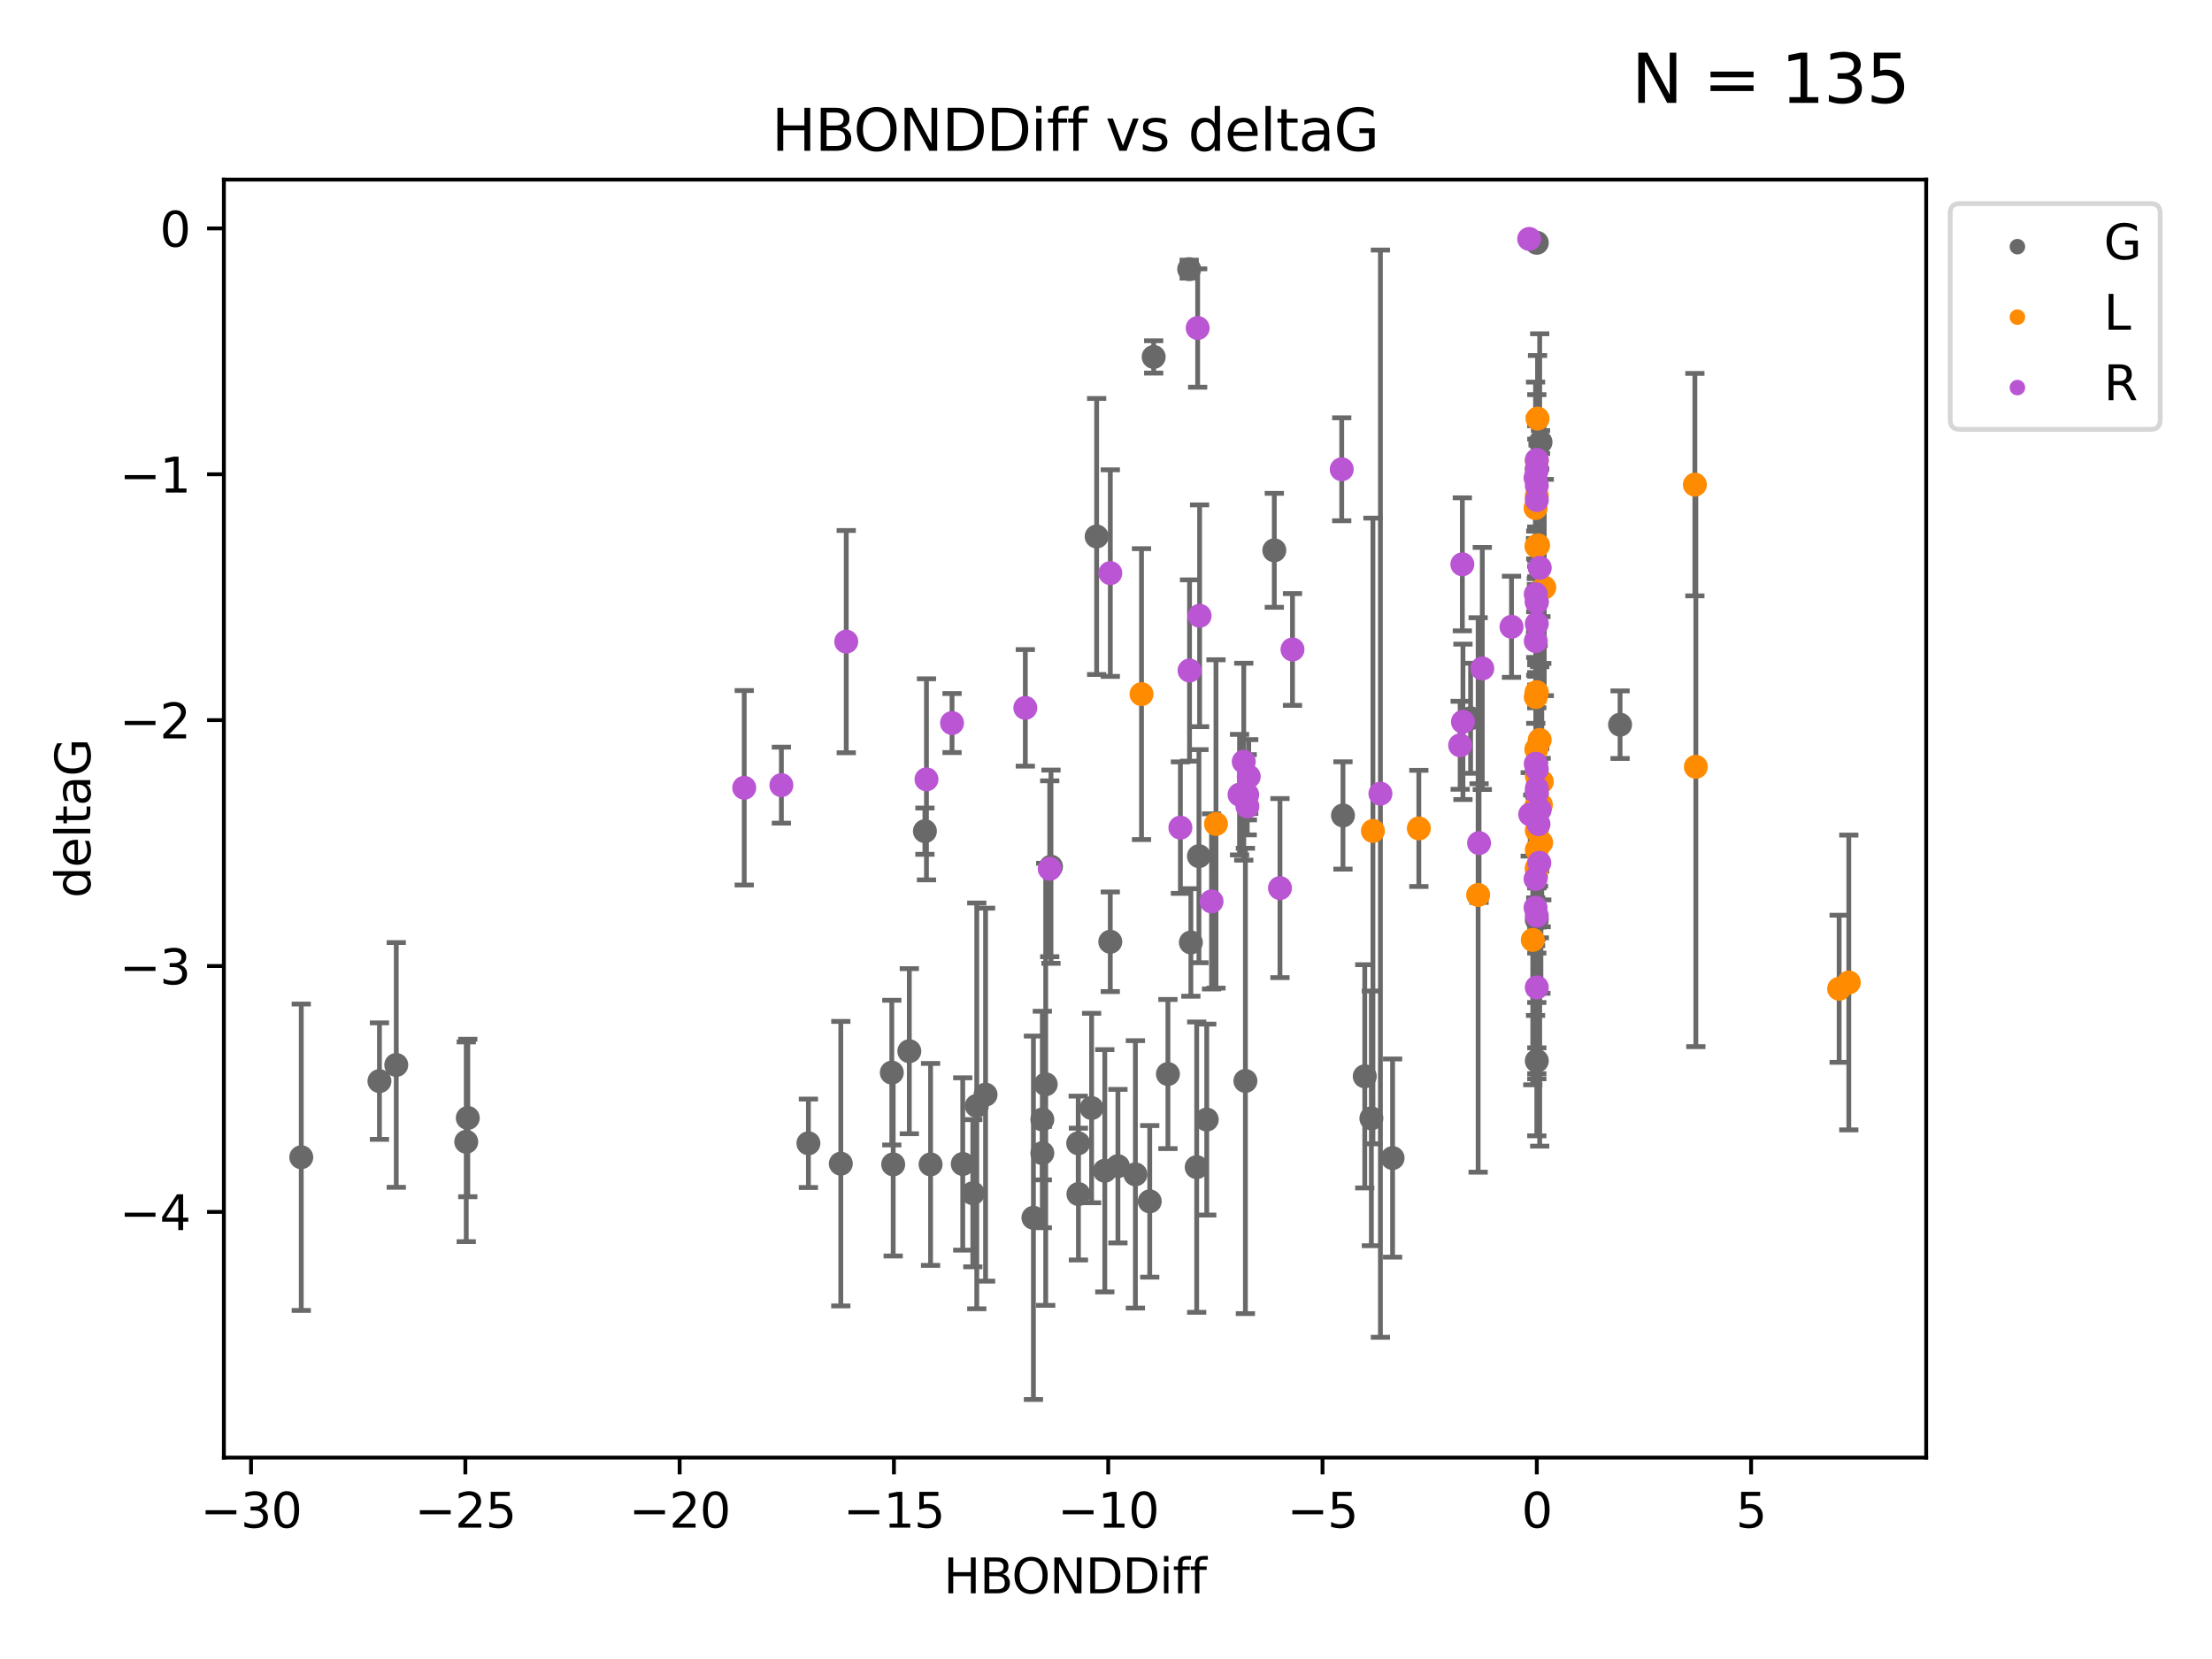 <?xml version="1.0" encoding="utf-8" standalone="no"?>
<!DOCTYPE svg PUBLIC "-//W3C//DTD SVG 1.1//EN"
  "http://www.w3.org/Graphics/SVG/1.1/DTD/svg11.dtd">
<svg xmlns:xlink="http://www.w3.org/1999/xlink" width="460.8pt" height="345.6pt" viewBox="0 0 460.8 345.6" xmlns="http://www.w3.org/2000/svg" version="1.1">
 <defs>
  <style type="text/css">*{stroke-linejoin: round; stroke-linecap: butt}</style>
 </defs>
 <g id="figure_1">
  <g id="patch_1">
   <path d="M 0 345.6 
L 460.8 345.6 
L 460.8 0 
L 0 0 
z
" style="fill: #ffffff"/>
  </g>
  <g id="axes_1">
   <g id="patch_2">
    <path d="M 46.64 303.64 
L 401.26 303.64 
L 401.26 37.411 
L 46.64 37.411 
z
" style="fill: #ffffff"/>
   </g>
   <g id="PathCollection_1">
    <defs>
     <path id="m989cf62df9" d="M 0 1.118 
C 0.297 1.118 0.581 1 0.791 0.791 
C 1 0.581 1.118 0.297 1.118 0 
C 1.118 -0.297 1 -0.581 0.791 -0.791 
C 0.581 -1 0.297 -1.118 0 -1.118 
C -0.297 -1.118 -0.581 -1 -0.791 -0.791 
C -1 -0.581 -1.118 -0.297 -1.118 0 
C -1.118 0.297 -1 0.581 -0.791 0.791 
C -0.581 1 -0.297 1.118 0 1.118 
z
" style="stroke: #696969"/>
    </defs>
    <g clip-path="url(#peb6e5f69f8)">
     <use xlink:href="#m989cf62df9" x="193.855" y="242.565" style="fill: #696969; stroke: #696969"/>
     <use xlink:href="#m989cf62df9" x="231.291" y="196.188" style="fill: #696969; stroke: #696969"/>
     <use xlink:href="#m989cf62df9" x="224.612" y="238.168" style="fill: #696969; stroke: #696969"/>
     <use xlink:href="#m989cf62df9" x="82.55" y="221.849" style="fill: #696969; stroke: #696969"/>
     <use xlink:href="#m989cf62df9" x="185.779" y="223.444" style="fill: #696969; stroke: #696969"/>
     <use xlink:href="#m989cf62df9" x="202.655" y="248.57" style="fill: #696969; stroke: #696969"/>
     <use xlink:href="#m989cf62df9" x="168.407" y="238.168" style="fill: #696969; stroke: #696969"/>
     <use xlink:href="#m989cf62df9" x="79.045" y="225.214" style="fill: #696969; stroke: #696969"/>
     <use xlink:href="#m989cf62df9" x="186.069" y="242.563" style="fill: #696969; stroke: #696969"/>
     <use xlink:href="#m989cf62df9" x="175.156" y="242.415" style="fill: #696969; stroke: #696969"/>
     <use xlink:href="#m989cf62df9" x="97.129" y="237.856" style="fill: #696969; stroke: #696969"/>
     <use xlink:href="#m989cf62df9" x="205.312" y="228.033" style="fill: #696969; stroke: #696969"/>
     <use xlink:href="#m989cf62df9" x="239.512" y="250.268" style="fill: #696969; stroke: #696969"/>
     <use xlink:href="#m989cf62df9" x="200.558" y="242.477" style="fill: #696969; stroke: #696969"/>
     <use xlink:href="#m989cf62df9" x="232.886" y="242.931" style="fill: #696969; stroke: #696969"/>
     <use xlink:href="#m989cf62df9" x="215.283" y="253.684" style="fill: #696969; stroke: #696969"/>
     <use xlink:href="#m989cf62df9" x="62.759" y="241.073" style="fill: #696969; stroke: #696969"/>
     <use xlink:href="#m989cf62df9" x="230.149" y="243.895" style="fill: #696969; stroke: #696969"/>
     <use xlink:href="#m989cf62df9" x="97.449" y="232.894" style="fill: #696969; stroke: #696969"/>
     <use xlink:href="#m989cf62df9" x="203.478" y="230.373" style="fill: #696969; stroke: #696969"/>
     <use xlink:href="#m989cf62df9" x="228.452" y="111.759" style="fill: #696969; stroke: #696969"/>
     <use xlink:href="#m989cf62df9" x="217.138" y="233.209" style="fill: #696969; stroke: #696969"/>
     <use xlink:href="#m989cf62df9" x="227.401" y="230.824" style="fill: #696969; stroke: #696969"/>
     <use xlink:href="#m989cf62df9" x="224.655" y="248.746" style="fill: #696969; stroke: #696969"/>
     <use xlink:href="#m989cf62df9" x="337.491" y="150.964" style="fill: #696969; stroke: #696969"/>
     <use xlink:href="#m989cf62df9" x="248.08" y="196.329" style="fill: #696969; stroke: #696969"/>
     <use xlink:href="#m989cf62df9" x="236.526" y="244.638" style="fill: #696969; stroke: #696969"/>
     <use xlink:href="#m989cf62df9" x="249.294" y="243.138" style="fill: #696969; stroke: #696969"/>
     <use xlink:href="#m989cf62df9" x="251.386" y="233.228" style="fill: #696969; stroke: #696969"/>
     <use xlink:href="#m989cf62df9" x="217.134" y="240.221" style="fill: #696969; stroke: #696969"/>
     <use xlink:href="#m989cf62df9" x="249.763" y="178.355" style="fill: #696969; stroke: #696969"/>
     <use xlink:href="#m989cf62df9" x="243.3" y="223.741" style="fill: #696969; stroke: #696969"/>
     <use xlink:href="#m989cf62df9" x="240.333" y="74.354" style="fill: #696969; stroke: #696969"/>
     <use xlink:href="#m989cf62df9" x="189.427" y="218.986" style="fill: #696969; stroke: #696969"/>
     <use xlink:href="#m989cf62df9" x="265.462" y="114.641" style="fill: #696969; stroke: #696969"/>
     <use xlink:href="#m989cf62df9" x="279.766" y="169.872" style="fill: #696969; stroke: #696969"/>
     <use xlink:href="#m989cf62df9" x="218.939" y="180.547" style="fill: #696969; stroke: #696969"/>
     <use xlink:href="#m989cf62df9" x="217.84" y="225.878" style="fill: #696969; stroke: #696969"/>
     <use xlink:href="#m989cf62df9" x="285.681" y="232.973" style="fill: #696969; stroke: #696969"/>
     <use xlink:href="#m989cf62df9" x="259.441" y="225.178" style="fill: #696969; stroke: #696969"/>
     <use xlink:href="#m989cf62df9" x="320.146" y="191.59" style="fill: #696969; stroke: #696969"/>
     <use xlink:href="#m989cf62df9" x="247.728" y="56.069" style="fill: #696969; stroke: #696969"/>
     <use xlink:href="#m989cf62df9" x="320.146" y="50.575" style="fill: #696969; stroke: #696969"/>
     <use xlink:href="#m989cf62df9" x="192.677" y="173.147" style="fill: #696969; stroke: #696969"/>
     <use xlink:href="#m989cf62df9" x="284.304" y="224.216" style="fill: #696969; stroke: #696969"/>
     <use xlink:href="#m989cf62df9" x="290.102" y="241.243" style="fill: #696969; stroke: #696969"/>
     <use xlink:href="#m989cf62df9" x="306.351" y="149.626" style="fill: #696969; stroke: #696969"/>
     <use xlink:href="#m989cf62df9" x="320.919" y="92.099" style="fill: #696969; stroke: #696969"/>
     <use xlink:href="#m989cf62df9" x="320.146" y="220.994" style="fill: #696969; stroke: #696969"/>
     <use xlink:href="#m989cf62df9" x="320.146" y="165.485" style="fill: #696969; stroke: #696969"/>
     <use xlink:href="#m989cf62df9" x="320.146" y="97.628" style="fill: #696969; stroke: #696969"/>
    </g>
   </g>
   <g id="PathCollection_2">
    <defs>
     <path id="mbf561934e6" d="M 0 1.118 
C 0.297 1.118 0.581 1 0.791 0.791 
C 1 0.581 1.118 0.297 1.118 0 
C 1.118 -0.297 1 -0.581 0.791 -0.791 
C 0.581 -1 0.297 -1.118 0 -1.118 
C -0.297 -1.118 -0.581 -1 -0.791 -0.791 
C -1 -0.581 -1.118 -0.297 -1.118 0 
C -1.118 0.297 -1 0.581 -0.791 0.791 
C -0.581 1 -0.297 1.118 0 1.118 
z
" style="stroke: #ff8c00"/>
    </defs>
    <g clip-path="url(#peb6e5f69f8)">
     <use xlink:href="#mbf561934e6" x="320.146" y="177.054" style="fill: #ff8c00; stroke: #ff8c00"/>
     <use xlink:href="#mbf561934e6" x="385.141" y="204.669" style="fill: #ff8c00; stroke: #ff8c00"/>
     <use xlink:href="#mbf561934e6" x="320.07" y="113.794" style="fill: #ff8c00; stroke: #ff8c00"/>
     <use xlink:href="#mbf561934e6" x="295.57" y="172.574" style="fill: #ff8c00; stroke: #ff8c00"/>
     <use xlink:href="#mbf561934e6" x="320.146" y="161.604" style="fill: #ff8c00; stroke: #ff8c00"/>
     <use xlink:href="#mbf561934e6" x="320.146" y="181.086" style="fill: #ff8c00; stroke: #ff8c00"/>
     <use xlink:href="#mbf561934e6" x="286.006" y="173.102" style="fill: #ff8c00; stroke: #ff8c00"/>
     <use xlink:href="#mbf561934e6" x="307.923" y="186.434" style="fill: #ff8c00; stroke: #ff8c00"/>
     <use xlink:href="#mbf561934e6" x="321" y="167.687" style="fill: #ff8c00; stroke: #ff8c00"/>
     <use xlink:href="#mbf561934e6" x="320.747" y="154.149" style="fill: #ff8c00; stroke: #ff8c00"/>
     <use xlink:href="#mbf561934e6" x="319.928" y="145.207" style="fill: #ff8c00; stroke: #ff8c00"/>
     <use xlink:href="#mbf561934e6" x="321.054" y="175.517" style="fill: #ff8c00; stroke: #ff8c00"/>
     <use xlink:href="#mbf561934e6" x="319.884" y="105.831" style="fill: #ff8c00; stroke: #ff8c00"/>
     <use xlink:href="#mbf561934e6" x="320.043" y="156.1" style="fill: #ff8c00; stroke: #ff8c00"/>
     <use xlink:href="#mbf561934e6" x="320.414" y="113.599" style="fill: #ff8c00; stroke: #ff8c00"/>
     <use xlink:href="#mbf561934e6" x="321.699" y="122.387" style="fill: #ff8c00; stroke: #ff8c00"/>
     <use xlink:href="#mbf561934e6" x="253.31" y="171.643" style="fill: #ff8c00; stroke: #ff8c00"/>
     <use xlink:href="#mbf561934e6" x="320.146" y="96.051" style="fill: #ff8c00; stroke: #ff8c00"/>
     <use xlink:href="#mbf561934e6" x="320.146" y="172.996" style="fill: #ff8c00; stroke: #ff8c00"/>
     <use xlink:href="#mbf561934e6" x="319.305" y="195.799" style="fill: #ff8c00; stroke: #ff8c00"/>
     <use xlink:href="#mbf561934e6" x="353.074" y="100.961" style="fill: #ff8c00; stroke: #ff8c00"/>
     <use xlink:href="#mbf561934e6" x="320.146" y="103.278" style="fill: #ff8c00; stroke: #ff8c00"/>
     <use xlink:href="#mbf561934e6" x="320.146" y="144.316" style="fill: #ff8c00; stroke: #ff8c00"/>
     <use xlink:href="#mbf561934e6" x="320.443" y="168.913" style="fill: #ff8c00; stroke: #ff8c00"/>
     <use xlink:href="#mbf561934e6" x="353.277" y="159.744" style="fill: #ff8c00; stroke: #ff8c00"/>
     <use xlink:href="#mbf561934e6" x="383.127" y="205.976" style="fill: #ff8c00; stroke: #ff8c00"/>
     <use xlink:href="#mbf561934e6" x="320.091" y="144.186" style="fill: #ff8c00; stroke: #ff8c00"/>
     <use xlink:href="#mbf561934e6" x="319.928" y="168.223" style="fill: #ff8c00; stroke: #ff8c00"/>
     <use xlink:href="#mbf561934e6" x="320.299" y="87.205" style="fill: #ff8c00; stroke: #ff8c00"/>
     <use xlink:href="#mbf561934e6" x="320.146" y="180.818" style="fill: #ff8c00; stroke: #ff8c00"/>
     <use xlink:href="#mbf561934e6" x="237.798" y="144.596" style="fill: #ff8c00; stroke: #ff8c00"/>
     <use xlink:href="#mbf561934e6" x="321.179" y="162.833" style="fill: #ff8c00; stroke: #ff8c00"/>
    </g>
   </g>
   <g id="PathCollection_3">
    <defs>
     <path id="ma0df892f69" d="M 0 1.118 
C 0.297 1.118 0.581 1 0.791 0.791 
C 1 0.581 1.118 0.297 1.118 0 
C 1.118 -0.297 1 -0.581 0.791 -0.791 
C 0.581 -1 0.297 -1.118 0 -1.118 
C -0.297 -1.118 -0.581 -1 -0.791 -0.791 
C -1 -0.581 -1.118 -0.297 -1.118 0 
C -1.118 0.297 -1 0.581 -0.791 0.791 
C -0.581 1 -0.297 1.118 0 1.118 
z
" style="stroke: #ba55d3"/>
    </defs>
    <g clip-path="url(#peb6e5f69f8)">
     <use xlink:href="#ma0df892f69" x="258.221" y="165.542" style="fill: #ba55d3; stroke: #ba55d3"/>
     <use xlink:href="#ma0df892f69" x="162.776" y="163.558" style="fill: #ba55d3; stroke: #ba55d3"/>
     <use xlink:href="#ma0df892f69" x="320.146" y="160.23" style="fill: #ba55d3; stroke: #ba55d3"/>
     <use xlink:href="#ma0df892f69" x="155.037" y="164.108" style="fill: #ba55d3; stroke: #ba55d3"/>
     <use xlink:href="#ma0df892f69" x="259.098" y="158.674" style="fill: #ba55d3; stroke: #ba55d3"/>
     <use xlink:href="#ma0df892f69" x="218.677" y="180.98" style="fill: #ba55d3; stroke: #ba55d3"/>
     <use xlink:href="#ma0df892f69" x="213.594" y="147.463" style="fill: #ba55d3; stroke: #ba55d3"/>
     <use xlink:href="#ma0df892f69" x="249.899" y="128.279" style="fill: #ba55d3; stroke: #ba55d3"/>
     <use xlink:href="#ma0df892f69" x="198.325" y="150.622" style="fill: #ba55d3; stroke: #ba55d3"/>
     <use xlink:href="#ma0df892f69" x="287.566" y="165.335" style="fill: #ba55d3; stroke: #ba55d3"/>
     <use xlink:href="#ma0df892f69" x="249.495" y="68.331" style="fill: #ba55d3; stroke: #ba55d3"/>
     <use xlink:href="#ma0df892f69" x="318.555" y="49.774" style="fill: #ba55d3; stroke: #ba55d3"/>
     <use xlink:href="#ma0df892f69" x="314.873" y="130.571" style="fill: #ba55d3; stroke: #ba55d3"/>
     <use xlink:href="#ma0df892f69" x="320.146" y="205.697" style="fill: #ba55d3; stroke: #ba55d3"/>
     <use xlink:href="#ma0df892f69" x="308.115" y="175.628" style="fill: #ba55d3; stroke: #ba55d3"/>
     <use xlink:href="#ma0df892f69" x="193.002" y="162.351" style="fill: #ba55d3; stroke: #ba55d3"/>
     <use xlink:href="#ma0df892f69" x="269.25" y="135.295" style="fill: #ba55d3; stroke: #ba55d3"/>
     <use xlink:href="#ma0df892f69" x="304.18" y="155.256" style="fill: #ba55d3; stroke: #ba55d3"/>
     <use xlink:href="#ma0df892f69" x="320.146" y="125.419" style="fill: #ba55d3; stroke: #ba55d3"/>
     <use xlink:href="#ma0df892f69" x="231.299" y="119.39" style="fill: #ba55d3; stroke: #ba55d3"/>
     <use xlink:href="#ma0df892f69" x="266.64" y="185.005" style="fill: #ba55d3; stroke: #ba55d3"/>
     <use xlink:href="#ma0df892f69" x="320.754" y="118.288" style="fill: #ba55d3; stroke: #ba55d3"/>
     <use xlink:href="#ma0df892f69" x="279.506" y="97.762" style="fill: #ba55d3; stroke: #ba55d3"/>
     <use xlink:href="#ma0df892f69" x="319.927" y="123.786" style="fill: #ba55d3; stroke: #ba55d3"/>
     <use xlink:href="#ma0df892f69" x="319.928" y="133.551" style="fill: #ba55d3; stroke: #ba55d3"/>
     <use xlink:href="#ma0df892f69" x="304.632" y="117.561" style="fill: #ba55d3; stroke: #ba55d3"/>
     <use xlink:href="#ma0df892f69" x="319.927" y="159.106" style="fill: #ba55d3; stroke: #ba55d3"/>
     <use xlink:href="#ma0df892f69" x="320.671" y="179.732" style="fill: #ba55d3; stroke: #ba55d3"/>
     <use xlink:href="#ma0df892f69" x="260.132" y="161.77" style="fill: #ba55d3; stroke: #ba55d3"/>
     <use xlink:href="#ma0df892f69" x="320.146" y="190.746" style="fill: #ba55d3; stroke: #ba55d3"/>
     <use xlink:href="#ma0df892f69" x="176.289" y="133.659" style="fill: #ba55d3; stroke: #ba55d3"/>
     <use xlink:href="#ma0df892f69" x="252.387" y="187.781" style="fill: #ba55d3; stroke: #ba55d3"/>
     <use xlink:href="#ma0df892f69" x="320.146" y="164.264" style="fill: #ba55d3; stroke: #ba55d3"/>
     <use xlink:href="#ma0df892f69" x="245.898" y="172.409" style="fill: #ba55d3; stroke: #ba55d3"/>
     <use xlink:href="#ma0df892f69" x="259.855" y="167.983" style="fill: #ba55d3; stroke: #ba55d3"/>
     <use xlink:href="#ma0df892f69" x="320.146" y="104.161" style="fill: #ba55d3; stroke: #ba55d3"/>
     <use xlink:href="#ma0df892f69" x="320.146" y="97.868" style="fill: #ba55d3; stroke: #ba55d3"/>
     <use xlink:href="#ma0df892f69" x="247.801" y="139.681" style="fill: #ba55d3; stroke: #ba55d3"/>
     <use xlink:href="#ma0df892f69" x="318.771" y="169.651" style="fill: #ba55d3; stroke: #ba55d3"/>
     <use xlink:href="#ma0df892f69" x="320.146" y="165.084" style="fill: #ba55d3; stroke: #ba55d3"/>
     <use xlink:href="#ma0df892f69" x="308.789" y="139.251" style="fill: #ba55d3; stroke: #ba55d3"/>
     <use xlink:href="#ma0df892f69" x="320.146" y="129.922" style="fill: #ba55d3; stroke: #ba55d3"/>
     <use xlink:href="#ma0df892f69" x="319.884" y="99.529" style="fill: #ba55d3; stroke: #ba55d3"/>
     <use xlink:href="#ma0df892f69" x="320.146" y="125.373" style="fill: #ba55d3; stroke: #ba55d3"/>
     <use xlink:href="#ma0df892f69" x="320.746" y="168.695" style="fill: #ba55d3; stroke: #ba55d3"/>
     <use xlink:href="#ma0df892f69" x="259.818" y="165.561" style="fill: #ba55d3; stroke: #ba55d3"/>
     <use xlink:href="#ma0df892f69" x="304.76" y="150.369" style="fill: #ba55d3; stroke: #ba55d3"/>
     <use xlink:href="#ma0df892f69" x="320.146" y="101.137" style="fill: #ba55d3; stroke: #ba55d3"/>
     <use xlink:href="#ma0df892f69" x="320.498" y="171.684" style="fill: #ba55d3; stroke: #ba55d3"/>
     <use xlink:href="#ma0df892f69" x="319.883" y="183.1" style="fill: #ba55d3; stroke: #ba55d3"/>
     <use xlink:href="#ma0df892f69" x="320.146" y="95.826" style="fill: #ba55d3; stroke: #ba55d3"/>
     <use xlink:href="#ma0df892f69" x="319.884" y="189.083" style="fill: #ba55d3; stroke: #ba55d3"/>
    </g>
   </g>
   <g id="matplotlib.axis_1">
    <g id="xtick_1">
     <g id="line2d_1">
      <defs>
       <path id="mf82f040b80" d="M 0 0 
L 0 3.5 
" style="stroke: #000000; stroke-width: 0.8"/>
      </defs>
      <g>
       <use xlink:href="#mf82f040b80" x="52.3" y="303.64" style="stroke: #000000; stroke-width: 0.8"/>
      </g>
     </g>
     <g id="text_1">
      <!-- −30 -->
      <g transform="translate(41.747 318.238)scale(0.1 -0.1)">
       <defs>
        <path id="DejaVuSans-2212" d="M 678 2272 
L 4684 2272 
L 4684 1741 
L 678 1741 
L 678 2272 
z
" transform="scale(0.016)"/>
        <path id="DejaVuSans-33" d="M 2597 2516 
Q 3050 2419 3304 2112 
Q 3559 1806 3559 1356 
Q 3559 666 3084 287 
Q 2609 -91 1734 -91 
Q 1441 -91 1130 -33 
Q 819 25 488 141 
L 488 750 
Q 750 597 1062 519 
Q 1375 441 1716 441 
Q 2309 441 2620 675 
Q 2931 909 2931 1356 
Q 2931 1769 2642 2001 
Q 2353 2234 1838 2234 
L 1294 2234 
L 1294 2753 
L 1863 2753 
Q 2328 2753 2575 2939 
Q 2822 3125 2822 3475 
Q 2822 3834 2567 4026 
Q 2313 4219 1838 4219 
Q 1578 4219 1281 4162 
Q 984 4106 628 3988 
L 628 4550 
Q 988 4650 1302 4700 
Q 1616 4750 1894 4750 
Q 2613 4750 3031 4423 
Q 3450 4097 3450 3541 
Q 3450 3153 3228 2886 
Q 3006 2619 2597 2516 
z
" transform="scale(0.016)"/>
        <path id="DejaVuSans-30" d="M 2034 4250 
Q 1547 4250 1301 3770 
Q 1056 3291 1056 2328 
Q 1056 1369 1301 889 
Q 1547 409 2034 409 
Q 2525 409 2770 889 
Q 3016 1369 3016 2328 
Q 3016 3291 2770 3770 
Q 2525 4250 2034 4250 
z
M 2034 4750 
Q 2819 4750 3233 4129 
Q 3647 3509 3647 2328 
Q 3647 1150 3233 529 
Q 2819 -91 2034 -91 
Q 1250 -91 836 529 
Q 422 1150 422 2328 
Q 422 3509 836 4129 
Q 1250 4750 2034 4750 
z
" transform="scale(0.016)"/>
       </defs>
       <use xlink:href="#DejaVuSans-2212"/>
       <use xlink:href="#DejaVuSans-33" x="83.789"/>
       <use xlink:href="#DejaVuSans-30" x="147.412"/>
      </g>
     </g>
    </g>
    <g id="xtick_2">
     <g id="line2d_2">
      <g>
       <use xlink:href="#mf82f040b80" x="96.941" y="303.64" style="stroke: #000000; stroke-width: 0.8"/>
      </g>
     </g>
     <g id="text_2">
      <!-- −25 -->
      <g transform="translate(86.388 318.238)scale(0.1 -0.1)">
       <defs>
        <path id="DejaVuSans-32" d="M 1228 531 
L 3431 531 
L 3431 0 
L 469 0 
L 469 531 
Q 828 903 1448 1529 
Q 2069 2156 2228 2338 
Q 2531 2678 2651 2914 
Q 2772 3150 2772 3378 
Q 2772 3750 2511 3984 
Q 2250 4219 1831 4219 
Q 1534 4219 1204 4116 
Q 875 4013 500 3803 
L 500 4441 
Q 881 4594 1212 4672 
Q 1544 4750 1819 4750 
Q 2544 4750 2975 4387 
Q 3406 4025 3406 3419 
Q 3406 3131 3298 2873 
Q 3191 2616 2906 2266 
Q 2828 2175 2409 1742 
Q 1991 1309 1228 531 
z
" transform="scale(0.016)"/>
        <path id="DejaVuSans-35" d="M 691 4666 
L 3169 4666 
L 3169 4134 
L 1269 4134 
L 1269 2991 
Q 1406 3038 1543 3061 
Q 1681 3084 1819 3084 
Q 2600 3084 3056 2656 
Q 3513 2228 3513 1497 
Q 3513 744 3044 326 
Q 2575 -91 1722 -91 
Q 1428 -91 1123 -41 
Q 819 9 494 109 
L 494 744 
Q 775 591 1075 516 
Q 1375 441 1709 441 
Q 2250 441 2565 725 
Q 2881 1009 2881 1497 
Q 2881 1984 2565 2268 
Q 2250 2553 1709 2553 
Q 1456 2553 1204 2497 
Q 953 2441 691 2322 
L 691 4666 
z
" transform="scale(0.016)"/>
       </defs>
       <use xlink:href="#DejaVuSans-2212"/>
       <use xlink:href="#DejaVuSans-32" x="83.789"/>
       <use xlink:href="#DejaVuSans-35" x="147.412"/>
      </g>
     </g>
    </g>
    <g id="xtick_3">
     <g id="line2d_3">
      <g>
       <use xlink:href="#mf82f040b80" x="141.582" y="303.64" style="stroke: #000000; stroke-width: 0.8"/>
      </g>
     </g>
     <g id="text_3">
      <!-- −20 -->
      <g transform="translate(131.03 318.238)scale(0.1 -0.1)">
       <use xlink:href="#DejaVuSans-2212"/>
       <use xlink:href="#DejaVuSans-32" x="83.789"/>
       <use xlink:href="#DejaVuSans-30" x="147.412"/>
      </g>
     </g>
    </g>
    <g id="xtick_4">
     <g id="line2d_4">
      <g>
       <use xlink:href="#mf82f040b80" x="186.223" y="303.64" style="stroke: #000000; stroke-width: 0.8"/>
      </g>
     </g>
     <g id="text_4">
      <!-- −15 -->
      <g transform="translate(175.671 318.238)scale(0.1 -0.1)">
       <defs>
        <path id="DejaVuSans-31" d="M 794 531 
L 1825 531 
L 1825 4091 
L 703 3866 
L 703 4441 
L 1819 4666 
L 2450 4666 
L 2450 531 
L 3481 531 
L 3481 0 
L 794 0 
L 794 531 
z
" transform="scale(0.016)"/>
       </defs>
       <use xlink:href="#DejaVuSans-2212"/>
       <use xlink:href="#DejaVuSans-31" x="83.789"/>
       <use xlink:href="#DejaVuSans-35" x="147.412"/>
      </g>
     </g>
    </g>
    <g id="xtick_5">
     <g id="line2d_5">
      <g>
       <use xlink:href="#mf82f040b80" x="230.864" y="303.64" style="stroke: #000000; stroke-width: 0.8"/>
      </g>
     </g>
     <g id="text_5">
      <!-- −10 -->
      <g transform="translate(220.312 318.238)scale(0.1 -0.1)">
       <use xlink:href="#DejaVuSans-2212"/>
       <use xlink:href="#DejaVuSans-31" x="83.789"/>
       <use xlink:href="#DejaVuSans-30" x="147.412"/>
      </g>
     </g>
    </g>
    <g id="xtick_6">
     <g id="line2d_6">
      <g>
       <use xlink:href="#mf82f040b80" x="275.505" y="303.64" style="stroke: #000000; stroke-width: 0.8"/>
      </g>
     </g>
     <g id="text_6">
      <!-- −5 -->
      <g transform="translate(268.134 318.238)scale(0.1 -0.1)">
       <use xlink:href="#DejaVuSans-2212"/>
       <use xlink:href="#DejaVuSans-35" x="83.789"/>
      </g>
     </g>
    </g>
    <g id="xtick_7">
     <g id="line2d_7">
      <g>
       <use xlink:href="#mf82f040b80" x="320.146" y="303.64" style="stroke: #000000; stroke-width: 0.8"/>
      </g>
     </g>
     <g id="text_7">
      <!-- 0 -->
      <g transform="translate(316.965 318.238)scale(0.1 -0.1)">
       <use xlink:href="#DejaVuSans-30"/>
      </g>
     </g>
    </g>
    <g id="xtick_8">
     <g id="line2d_8">
      <g>
       <use xlink:href="#mf82f040b80" x="364.787" y="303.64" style="stroke: #000000; stroke-width: 0.8"/>
      </g>
     </g>
     <g id="text_8">
      <!-- 5 -->
      <g transform="translate(361.606 318.238)scale(0.1 -0.1)">
       <use xlink:href="#DejaVuSans-35"/>
      </g>
     </g>
    </g>
    <g id="text_9">
     <!-- HBONDDiff -->
     <g transform="translate(196.561 331.917)scale(0.1 -0.1)">
      <defs>
       <path id="DejaVuSans-48" d="M 628 4666 
L 1259 4666 
L 1259 2753 
L 3553 2753 
L 3553 4666 
L 4184 4666 
L 4184 0 
L 3553 0 
L 3553 2222 
L 1259 2222 
L 1259 0 
L 628 0 
L 628 4666 
z
" transform="scale(0.016)"/>
       <path id="DejaVuSans-42" d="M 1259 2228 
L 1259 519 
L 2272 519 
Q 2781 519 3026 730 
Q 3272 941 3272 1375 
Q 3272 1813 3026 2020 
Q 2781 2228 2272 2228 
L 1259 2228 
z
M 1259 4147 
L 1259 2741 
L 2194 2741 
Q 2656 2741 2882 2914 
Q 3109 3088 3109 3444 
Q 3109 3797 2882 3972 
Q 2656 4147 2194 4147 
L 1259 4147 
z
M 628 4666 
L 2241 4666 
Q 2963 4666 3353 4366 
Q 3744 4066 3744 3513 
Q 3744 3084 3544 2831 
Q 3344 2578 2956 2516 
Q 3422 2416 3680 2098 
Q 3938 1781 3938 1306 
Q 3938 681 3513 340 
Q 3088 0 2303 0 
L 628 0 
L 628 4666 
z
" transform="scale(0.016)"/>
       <path id="DejaVuSans-4f" d="M 2522 4238 
Q 1834 4238 1429 3725 
Q 1025 3213 1025 2328 
Q 1025 1447 1429 934 
Q 1834 422 2522 422 
Q 3209 422 3611 934 
Q 4013 1447 4013 2328 
Q 4013 3213 3611 3725 
Q 3209 4238 2522 4238 
z
M 2522 4750 
Q 3503 4750 4090 4092 
Q 4678 3434 4678 2328 
Q 4678 1225 4090 567 
Q 3503 -91 2522 -91 
Q 1538 -91 948 565 
Q 359 1222 359 2328 
Q 359 3434 948 4092 
Q 1538 4750 2522 4750 
z
" transform="scale(0.016)"/>
       <path id="DejaVuSans-4e" d="M 628 4666 
L 1478 4666 
L 3547 763 
L 3547 4666 
L 4159 4666 
L 4159 0 
L 3309 0 
L 1241 3903 
L 1241 0 
L 628 0 
L 628 4666 
z
" transform="scale(0.016)"/>
       <path id="DejaVuSans-44" d="M 1259 4147 
L 1259 519 
L 2022 519 
Q 2988 519 3436 956 
Q 3884 1394 3884 2338 
Q 3884 3275 3436 3711 
Q 2988 4147 2022 4147 
L 1259 4147 
z
M 628 4666 
L 1925 4666 
Q 3281 4666 3915 4102 
Q 4550 3538 4550 2338 
Q 4550 1131 3912 565 
Q 3275 0 1925 0 
L 628 0 
L 628 4666 
z
" transform="scale(0.016)"/>
       <path id="DejaVuSans-69" d="M 603 3500 
L 1178 3500 
L 1178 0 
L 603 0 
L 603 3500 
z
M 603 4863 
L 1178 4863 
L 1178 4134 
L 603 4134 
L 603 4863 
z
" transform="scale(0.016)"/>
       <path id="DejaVuSans-66" d="M 2375 4863 
L 2375 4384 
L 1825 4384 
Q 1516 4384 1395 4259 
Q 1275 4134 1275 3809 
L 1275 3500 
L 2222 3500 
L 2222 3053 
L 1275 3053 
L 1275 0 
L 697 0 
L 697 3053 
L 147 3053 
L 147 3500 
L 697 3500 
L 697 3744 
Q 697 4328 969 4595 
Q 1241 4863 1831 4863 
L 2375 4863 
z
" transform="scale(0.016)"/>
      </defs>
      <use xlink:href="#DejaVuSans-48"/>
      <use xlink:href="#DejaVuSans-42" x="75.195"/>
      <use xlink:href="#DejaVuSans-4f" x="142.049"/>
      <use xlink:href="#DejaVuSans-4e" x="220.76"/>
      <use xlink:href="#DejaVuSans-44" x="295.564"/>
      <use xlink:href="#DejaVuSans-44" x="372.566"/>
      <use xlink:href="#DejaVuSans-69" x="449.568"/>
      <use xlink:href="#DejaVuSans-66" x="477.352"/>
      <use xlink:href="#DejaVuSans-66" x="512.557"/>
     </g>
    </g>
   </g>
   <g id="matplotlib.axis_2">
    <g id="ytick_1">
     <g id="line2d_9">
      <defs>
       <path id="mcf5018435c" d="M 0 0 
L -3.5 0 
" style="stroke: #000000; stroke-width: 0.8"/>
      </defs>
      <g>
       <use xlink:href="#mcf5018435c" x="46.64" y="252.46" style="stroke: #000000; stroke-width: 0.8"/>
      </g>
     </g>
     <g id="text_10">
      <!-- −4 -->
      <g transform="translate(24.898 256.259)scale(0.1 -0.1)">
       <defs>
        <path id="DejaVuSans-34" d="M 2419 4116 
L 825 1625 
L 2419 1625 
L 2419 4116 
z
M 2253 4666 
L 3047 4666 
L 3047 1625 
L 3713 1625 
L 3713 1100 
L 3047 1100 
L 3047 0 
L 2419 0 
L 2419 1100 
L 313 1100 
L 313 1709 
L 2253 4666 
z
" transform="scale(0.016)"/>
       </defs>
       <use xlink:href="#DejaVuSans-2212"/>
       <use xlink:href="#DejaVuSans-34" x="83.789"/>
      </g>
     </g>
    </g>
    <g id="ytick_2">
     <g id="line2d_10">
      <g>
       <use xlink:href="#mcf5018435c" x="46.64" y="201.241" style="stroke: #000000; stroke-width: 0.8"/>
      </g>
     </g>
     <g id="text_11">
      <!-- −3 -->
      <g transform="translate(24.898 205.041)scale(0.1 -0.1)">
       <use xlink:href="#DejaVuSans-2212"/>
       <use xlink:href="#DejaVuSans-33" x="83.789"/>
      </g>
     </g>
    </g>
    <g id="ytick_3">
     <g id="line2d_11">
      <g>
       <use xlink:href="#mcf5018435c" x="46.64" y="150.023" style="stroke: #000000; stroke-width: 0.8"/>
      </g>
     </g>
     <g id="text_12">
      <!-- −2 -->
      <g transform="translate(24.898 153.822)scale(0.1 -0.1)">
       <use xlink:href="#DejaVuSans-2212"/>
       <use xlink:href="#DejaVuSans-32" x="83.789"/>
      </g>
     </g>
    </g>
    <g id="ytick_4">
     <g id="line2d_12">
      <g>
       <use xlink:href="#mcf5018435c" x="46.64" y="98.805" style="stroke: #000000; stroke-width: 0.8"/>
      </g>
     </g>
     <g id="text_13">
      <!-- −1 -->
      <g transform="translate(24.898 102.604)scale(0.1 -0.1)">
       <use xlink:href="#DejaVuSans-2212"/>
       <use xlink:href="#DejaVuSans-31" x="83.789"/>
      </g>
     </g>
    </g>
    <g id="ytick_5">
     <g id="line2d_13">
      <g>
       <use xlink:href="#mcf5018435c" x="46.64" y="47.586" style="stroke: #000000; stroke-width: 0.8"/>
      </g>
     </g>
     <g id="text_14">
      <!-- 0 -->
      <g transform="translate(33.278 51.386)scale(0.1 -0.1)">
       <use xlink:href="#DejaVuSans-30"/>
      </g>
     </g>
    </g>
    <g id="text_15">
     <!-- deltaG -->
     <g transform="translate(18.818 187.064)rotate(-90)scale(0.1 -0.1)">
      <defs>
       <path id="DejaVuSans-64" d="M 2906 2969 
L 2906 4863 
L 3481 4863 
L 3481 0 
L 2906 0 
L 2906 525 
Q 2725 213 2448 61 
Q 2172 -91 1784 -91 
Q 1150 -91 751 415 
Q 353 922 353 1747 
Q 353 2572 751 3078 
Q 1150 3584 1784 3584 
Q 2172 3584 2448 3432 
Q 2725 3281 2906 2969 
z
M 947 1747 
Q 947 1113 1208 752 
Q 1469 391 1925 391 
Q 2381 391 2643 752 
Q 2906 1113 2906 1747 
Q 2906 2381 2643 2742 
Q 2381 3103 1925 3103 
Q 1469 3103 1208 2742 
Q 947 2381 947 1747 
z
" transform="scale(0.016)"/>
       <path id="DejaVuSans-65" d="M 3597 1894 
L 3597 1613 
L 953 1613 
Q 991 1019 1311 708 
Q 1631 397 2203 397 
Q 2534 397 2845 478 
Q 3156 559 3463 722 
L 3463 178 
Q 3153 47 2828 -22 
Q 2503 -91 2169 -91 
Q 1331 -91 842 396 
Q 353 884 353 1716 
Q 353 2575 817 3079 
Q 1281 3584 2069 3584 
Q 2775 3584 3186 3129 
Q 3597 2675 3597 1894 
z
M 3022 2063 
Q 3016 2534 2758 2815 
Q 2500 3097 2075 3097 
Q 1594 3097 1305 2825 
Q 1016 2553 972 2059 
L 3022 2063 
z
" transform="scale(0.016)"/>
       <path id="DejaVuSans-6c" d="M 603 4863 
L 1178 4863 
L 1178 0 
L 603 0 
L 603 4863 
z
" transform="scale(0.016)"/>
       <path id="DejaVuSans-74" d="M 1172 4494 
L 1172 3500 
L 2356 3500 
L 2356 3053 
L 1172 3053 
L 1172 1153 
Q 1172 725 1289 603 
Q 1406 481 1766 481 
L 2356 481 
L 2356 0 
L 1766 0 
Q 1100 0 847 248 
Q 594 497 594 1153 
L 594 3053 
L 172 3053 
L 172 3500 
L 594 3500 
L 594 4494 
L 1172 4494 
z
" transform="scale(0.016)"/>
       <path id="DejaVuSans-61" d="M 2194 1759 
Q 1497 1759 1228 1600 
Q 959 1441 959 1056 
Q 959 750 1161 570 
Q 1363 391 1709 391 
Q 2188 391 2477 730 
Q 2766 1069 2766 1631 
L 2766 1759 
L 2194 1759 
z
M 3341 1997 
L 3341 0 
L 2766 0 
L 2766 531 
Q 2569 213 2275 61 
Q 1981 -91 1556 -91 
Q 1019 -91 701 211 
Q 384 513 384 1019 
Q 384 1609 779 1909 
Q 1175 2209 1959 2209 
L 2766 2209 
L 2766 2266 
Q 2766 2663 2505 2880 
Q 2244 3097 1772 3097 
Q 1472 3097 1187 3025 
Q 903 2953 641 2809 
L 641 3341 
Q 956 3463 1253 3523 
Q 1550 3584 1831 3584 
Q 2591 3584 2966 3190 
Q 3341 2797 3341 1997 
z
" transform="scale(0.016)"/>
       <path id="DejaVuSans-47" d="M 3809 666 
L 3809 1919 
L 2778 1919 
L 2778 2438 
L 4434 2438 
L 4434 434 
Q 4069 175 3628 42 
Q 3188 -91 2688 -91 
Q 1594 -91 976 548 
Q 359 1188 359 2328 
Q 359 3472 976 4111 
Q 1594 4750 2688 4750 
Q 3144 4750 3555 4637 
Q 3966 4525 4313 4306 
L 4313 3634 
Q 3963 3931 3569 4081 
Q 3175 4231 2741 4231 
Q 1884 4231 1454 3753 
Q 1025 3275 1025 2328 
Q 1025 1384 1454 906 
Q 1884 428 2741 428 
Q 3075 428 3337 486 
Q 3600 544 3809 666 
z
" transform="scale(0.016)"/>
      </defs>
      <use xlink:href="#DejaVuSans-64"/>
      <use xlink:href="#DejaVuSans-65" x="63.477"/>
      <use xlink:href="#DejaVuSans-6c" x="125"/>
      <use xlink:href="#DejaVuSans-74" x="152.783"/>
      <use xlink:href="#DejaVuSans-61" x="191.992"/>
      <use xlink:href="#DejaVuSans-47" x="253.271"/>
     </g>
    </g>
   </g>
   <g id="LineCollection_1">
    <path d="M 193.855 263.601 
L 193.855 221.53 
" clip-path="url(#peb6e5f69f8)" style="fill: none; stroke: #696969"/>
    <path d="M 231.291 206.563 
L 231.291 185.813 
" clip-path="url(#peb6e5f69f8)" style="fill: none; stroke: #696969"/>
    <path d="M 224.612 247.994 
L 224.612 228.343 
" clip-path="url(#peb6e5f69f8)" style="fill: none; stroke: #696969"/>
    <path d="M 82.55 247.34 
L 82.55 196.358 
" clip-path="url(#peb6e5f69f8)" style="fill: none; stroke: #696969"/>
    <path d="M 185.779 238.519 
L 185.779 208.37 
" clip-path="url(#peb6e5f69f8)" style="fill: none; stroke: #696969"/>
    <path d="M 202.655 263.903 
L 202.655 233.238 
" clip-path="url(#peb6e5f69f8)" style="fill: none; stroke: #696969"/>
    <path d="M 168.407 247.381 
L 168.407 228.955 
" clip-path="url(#peb6e5f69f8)" style="fill: none; stroke: #696969"/>
    <path d="M 79.045 237.346 
L 79.045 213.081 
" clip-path="url(#peb6e5f69f8)" style="fill: none; stroke: #696969"/>
    <path d="M 186.069 261.649 
L 186.069 223.476 
" clip-path="url(#peb6e5f69f8)" style="fill: none; stroke: #696969"/>
    <path d="M 175.156 272.051 
L 175.156 212.778 
" clip-path="url(#peb6e5f69f8)" style="fill: none; stroke: #696969"/>
    <path d="M 97.129 258.657 
L 97.129 217.056 
" clip-path="url(#peb6e5f69f8)" style="fill: none; stroke: #696969"/>
    <path d="M 205.312 266.883 
L 205.312 189.184 
" clip-path="url(#peb6e5f69f8)" style="fill: none; stroke: #696969"/>
    <path d="M 239.512 266.056 
L 239.512 234.48 
" clip-path="url(#peb6e5f69f8)" style="fill: none; stroke: #696969"/>
    <path d="M 200.558 260.428 
L 200.558 224.526 
" clip-path="url(#peb6e5f69f8)" style="fill: none; stroke: #696969"/>
    <path d="M 232.886 258.922 
L 232.886 226.94 
" clip-path="url(#peb6e5f69f8)" style="fill: none; stroke: #696969"/>
    <path d="M 215.283 291.539 
L 215.283 215.83 
" clip-path="url(#peb6e5f69f8)" style="fill: none; stroke: #696969"/>
    <path d="M 62.759 272.989 
L 62.759 209.157 
" clip-path="url(#peb6e5f69f8)" style="fill: none; stroke: #696969"/>
    <path d="M 230.149 269.132 
L 230.149 218.659 
" clip-path="url(#peb6e5f69f8)" style="fill: none; stroke: #696969"/>
    <path d="M 97.449 249.297 
L 97.449 216.49 
" clip-path="url(#peb6e5f69f8)" style="fill: none; stroke: #696969"/>
    <path d="M 203.478 272.636 
L 203.478 188.11 
" clip-path="url(#peb6e5f69f8)" style="fill: none; stroke: #696969"/>
    <path d="M 228.452 140.505 
L 228.452 83.012 
" clip-path="url(#peb6e5f69f8)" style="fill: none; stroke: #696969"/>
    <path d="M 217.138 255.758 
L 217.138 210.66 
" clip-path="url(#peb6e5f69f8)" style="fill: none; stroke: #696969"/>
    <path d="M 227.401 250.562 
L 227.401 211.086 
" clip-path="url(#peb6e5f69f8)" style="fill: none; stroke: #696969"/>
    <path d="M 224.655 262.473 
L 224.655 235.019 
" clip-path="url(#peb6e5f69f8)" style="fill: none; stroke: #696969"/>
    <path d="M 337.491 158.001 
L 337.491 143.927 
" clip-path="url(#peb6e5f69f8)" style="fill: none; stroke: #696969"/>
    <path d="M 248.08 207.532 
L 248.08 185.127 
" clip-path="url(#peb6e5f69f8)" style="fill: none; stroke: #696969"/>
    <path d="M 236.526 272.489 
L 236.526 216.787 
" clip-path="url(#peb6e5f69f8)" style="fill: none; stroke: #696969"/>
    <path d="M 249.294 273.38 
L 249.294 212.897 
" clip-path="url(#peb6e5f69f8)" style="fill: none; stroke: #696969"/>
    <path d="M 251.386 253.119 
L 251.386 213.338 
" clip-path="url(#peb6e5f69f8)" style="fill: none; stroke: #696969"/>
    <path d="M 217.134 245.792 
L 217.134 234.65 
" clip-path="url(#peb6e5f69f8)" style="fill: none; stroke: #696969"/>
    <path d="M 249.763 200.553 
L 249.763 156.158 
" clip-path="url(#peb6e5f69f8)" style="fill: none; stroke: #696969"/>
    <path d="M 243.3 239.277 
L 243.3 208.206 
" clip-path="url(#peb6e5f69f8)" style="fill: none; stroke: #696969"/>
    <path d="M 240.333 77.723 
L 240.333 70.985 
" clip-path="url(#peb6e5f69f8)" style="fill: none; stroke: #696969"/>
    <path d="M 189.427 236.181 
L 189.427 201.79 
" clip-path="url(#peb6e5f69f8)" style="fill: none; stroke: #696969"/>
    <path d="M 265.462 126.508 
L 265.462 102.773 
" clip-path="url(#peb6e5f69f8)" style="fill: none; stroke: #696969"/>
    <path d="M 279.766 181.053 
L 279.766 158.69 
" clip-path="url(#peb6e5f69f8)" style="fill: none; stroke: #696969"/>
    <path d="M 218.939 200.675 
L 218.939 160.419 
" clip-path="url(#peb6e5f69f8)" style="fill: none; stroke: #696969"/>
    <path d="M 217.84 271.928 
L 217.84 179.829 
" clip-path="url(#peb6e5f69f8)" style="fill: none; stroke: #696969"/>
    <path d="M 285.681 259.505 
L 285.681 206.442 
" clip-path="url(#peb6e5f69f8)" style="fill: none; stroke: #696969"/>
    <path d="M 259.441 273.651 
L 259.441 176.705 
" clip-path="url(#peb6e5f69f8)" style="fill: none; stroke: #696969"/>
    <path d="M 320.146 206.831 
L 320.146 176.349 
" clip-path="url(#peb6e5f69f8)" style="fill: none; stroke: #696969"/>
    <path d="M 247.728 57.942 
L 247.728 54.197 
" clip-path="url(#peb6e5f69f8)" style="fill: none; stroke: #696969"/>
    <path d="M 320.146 51.339 
L 320.146 49.812 
" clip-path="url(#peb6e5f69f8)" style="fill: none; stroke: #696969"/>
    <path d="M 192.677 177.967 
L 192.677 168.327 
" clip-path="url(#peb6e5f69f8)" style="fill: none; stroke: #696969"/>
    <path d="M 284.304 247.469 
L 284.304 200.962 
" clip-path="url(#peb6e5f69f8)" style="fill: none; stroke: #696969"/>
    <path d="M 290.102 261.884 
L 290.102 220.601 
" clip-path="url(#peb6e5f69f8)" style="fill: none; stroke: #696969"/>
    <path d="M 306.351 161.091 
L 306.351 138.162 
" clip-path="url(#peb6e5f69f8)" style="fill: none; stroke: #696969"/>
    <path d="M 320.919 94.491 
L 320.919 89.708 
" clip-path="url(#peb6e5f69f8)" style="fill: none; stroke: #696969"/>
    <path d="M 320.146 236.614 
L 320.146 205.374 
" clip-path="url(#peb6e5f69f8)" style="fill: none; stroke: #696969"/>
    <path d="M 320.146 184.985 
L 320.146 145.986 
" clip-path="url(#peb6e5f69f8)" style="fill: none; stroke: #696969"/>
    <path d="M 320.146 103.778 
L 320.146 91.479 
" clip-path="url(#peb6e5f69f8)" style="fill: none; stroke: #696969"/>
   </g>
   <g id="line2d_14">
    <defs>
     <path id="m3076e62001" d="M 2 0 
L -2 -0 
" style="stroke: #696969"/>
    </defs>
    <g clip-path="url(#peb6e5f69f8)">
     <use xlink:href="#m3076e62001" x="193.855" y="263.601" style="fill: #696969; stroke: #696969"/>
     <use xlink:href="#m3076e62001" x="231.291" y="206.563" style="fill: #696969; stroke: #696969"/>
     <use xlink:href="#m3076e62001" x="224.612" y="247.994" style="fill: #696969; stroke: #696969"/>
     <use xlink:href="#m3076e62001" x="82.55" y="247.34" style="fill: #696969; stroke: #696969"/>
     <use xlink:href="#m3076e62001" x="185.779" y="238.519" style="fill: #696969; stroke: #696969"/>
     <use xlink:href="#m3076e62001" x="202.655" y="263.903" style="fill: #696969; stroke: #696969"/>
     <use xlink:href="#m3076e62001" x="168.407" y="247.381" style="fill: #696969; stroke: #696969"/>
     <use xlink:href="#m3076e62001" x="79.045" y="237.346" style="fill: #696969; stroke: #696969"/>
     <use xlink:href="#m3076e62001" x="186.069" y="261.649" style="fill: #696969; stroke: #696969"/>
     <use xlink:href="#m3076e62001" x="175.156" y="272.051" style="fill: #696969; stroke: #696969"/>
     <use xlink:href="#m3076e62001" x="97.129" y="258.657" style="fill: #696969; stroke: #696969"/>
     <use xlink:href="#m3076e62001" x="205.312" y="266.883" style="fill: #696969; stroke: #696969"/>
     <use xlink:href="#m3076e62001" x="239.512" y="266.056" style="fill: #696969; stroke: #696969"/>
     <use xlink:href="#m3076e62001" x="200.558" y="260.428" style="fill: #696969; stroke: #696969"/>
     <use xlink:href="#m3076e62001" x="232.886" y="258.922" style="fill: #696969; stroke: #696969"/>
     <use xlink:href="#m3076e62001" x="215.283" y="291.539" style="fill: #696969; stroke: #696969"/>
     <use xlink:href="#m3076e62001" x="62.759" y="272.989" style="fill: #696969; stroke: #696969"/>
     <use xlink:href="#m3076e62001" x="230.149" y="269.132" style="fill: #696969; stroke: #696969"/>
     <use xlink:href="#m3076e62001" x="97.449" y="249.297" style="fill: #696969; stroke: #696969"/>
     <use xlink:href="#m3076e62001" x="203.478" y="272.636" style="fill: #696969; stroke: #696969"/>
     <use xlink:href="#m3076e62001" x="228.452" y="140.505" style="fill: #696969; stroke: #696969"/>
     <use xlink:href="#m3076e62001" x="217.138" y="255.758" style="fill: #696969; stroke: #696969"/>
     <use xlink:href="#m3076e62001" x="227.401" y="250.562" style="fill: #696969; stroke: #696969"/>
     <use xlink:href="#m3076e62001" x="224.655" y="262.473" style="fill: #696969; stroke: #696969"/>
     <use xlink:href="#m3076e62001" x="337.491" y="158.001" style="fill: #696969; stroke: #696969"/>
     <use xlink:href="#m3076e62001" x="248.08" y="207.532" style="fill: #696969; stroke: #696969"/>
     <use xlink:href="#m3076e62001" x="236.526" y="272.489" style="fill: #696969; stroke: #696969"/>
     <use xlink:href="#m3076e62001" x="249.294" y="273.38" style="fill: #696969; stroke: #696969"/>
     <use xlink:href="#m3076e62001" x="251.386" y="253.119" style="fill: #696969; stroke: #696969"/>
     <use xlink:href="#m3076e62001" x="217.134" y="245.792" style="fill: #696969; stroke: #696969"/>
     <use xlink:href="#m3076e62001" x="249.763" y="200.553" style="fill: #696969; stroke: #696969"/>
     <use xlink:href="#m3076e62001" x="243.3" y="239.277" style="fill: #696969; stroke: #696969"/>
     <use xlink:href="#m3076e62001" x="240.333" y="77.723" style="fill: #696969; stroke: #696969"/>
     <use xlink:href="#m3076e62001" x="189.427" y="236.181" style="fill: #696969; stroke: #696969"/>
     <use xlink:href="#m3076e62001" x="265.462" y="126.508" style="fill: #696969; stroke: #696969"/>
     <use xlink:href="#m3076e62001" x="279.766" y="181.053" style="fill: #696969; stroke: #696969"/>
     <use xlink:href="#m3076e62001" x="218.939" y="200.675" style="fill: #696969; stroke: #696969"/>
     <use xlink:href="#m3076e62001" x="217.84" y="271.928" style="fill: #696969; stroke: #696969"/>
     <use xlink:href="#m3076e62001" x="285.681" y="259.505" style="fill: #696969; stroke: #696969"/>
     <use xlink:href="#m3076e62001" x="259.441" y="273.651" style="fill: #696969; stroke: #696969"/>
     <use xlink:href="#m3076e62001" x="320.146" y="206.831" style="fill: #696969; stroke: #696969"/>
     <use xlink:href="#m3076e62001" x="247.728" y="57.942" style="fill: #696969; stroke: #696969"/>
     <use xlink:href="#m3076e62001" x="320.146" y="51.339" style="fill: #696969; stroke: #696969"/>
     <use xlink:href="#m3076e62001" x="192.677" y="177.967" style="fill: #696969; stroke: #696969"/>
     <use xlink:href="#m3076e62001" x="284.304" y="247.469" style="fill: #696969; stroke: #696969"/>
     <use xlink:href="#m3076e62001" x="290.102" y="261.884" style="fill: #696969; stroke: #696969"/>
     <use xlink:href="#m3076e62001" x="306.351" y="161.091" style="fill: #696969; stroke: #696969"/>
     <use xlink:href="#m3076e62001" x="320.919" y="94.491" style="fill: #696969; stroke: #696969"/>
     <use xlink:href="#m3076e62001" x="320.146" y="236.614" style="fill: #696969; stroke: #696969"/>
     <use xlink:href="#m3076e62001" x="320.146" y="184.985" style="fill: #696969; stroke: #696969"/>
     <use xlink:href="#m3076e62001" x="320.146" y="103.778" style="fill: #696969; stroke: #696969"/>
    </g>
   </g>
   <g id="line2d_15">
    <g clip-path="url(#peb6e5f69f8)">
     <use xlink:href="#m3076e62001" x="193.855" y="221.53" style="fill: #696969; stroke: #696969"/>
     <use xlink:href="#m3076e62001" x="231.291" y="185.813" style="fill: #696969; stroke: #696969"/>
     <use xlink:href="#m3076e62001" x="224.612" y="228.343" style="fill: #696969; stroke: #696969"/>
     <use xlink:href="#m3076e62001" x="82.55" y="196.358" style="fill: #696969; stroke: #696969"/>
     <use xlink:href="#m3076e62001" x="185.779" y="208.37" style="fill: #696969; stroke: #696969"/>
     <use xlink:href="#m3076e62001" x="202.655" y="233.238" style="fill: #696969; stroke: #696969"/>
     <use xlink:href="#m3076e62001" x="168.407" y="228.955" style="fill: #696969; stroke: #696969"/>
     <use xlink:href="#m3076e62001" x="79.045" y="213.081" style="fill: #696969; stroke: #696969"/>
     <use xlink:href="#m3076e62001" x="186.069" y="223.476" style="fill: #696969; stroke: #696969"/>
     <use xlink:href="#m3076e62001" x="175.156" y="212.778" style="fill: #696969; stroke: #696969"/>
     <use xlink:href="#m3076e62001" x="97.129" y="217.056" style="fill: #696969; stroke: #696969"/>
     <use xlink:href="#m3076e62001" x="205.312" y="189.184" style="fill: #696969; stroke: #696969"/>
     <use xlink:href="#m3076e62001" x="239.512" y="234.48" style="fill: #696969; stroke: #696969"/>
     <use xlink:href="#m3076e62001" x="200.558" y="224.526" style="fill: #696969; stroke: #696969"/>
     <use xlink:href="#m3076e62001" x="232.886" y="226.94" style="fill: #696969; stroke: #696969"/>
     <use xlink:href="#m3076e62001" x="215.283" y="215.83" style="fill: #696969; stroke: #696969"/>
     <use xlink:href="#m3076e62001" x="62.759" y="209.157" style="fill: #696969; stroke: #696969"/>
     <use xlink:href="#m3076e62001" x="230.149" y="218.659" style="fill: #696969; stroke: #696969"/>
     <use xlink:href="#m3076e62001" x="97.449" y="216.49" style="fill: #696969; stroke: #696969"/>
     <use xlink:href="#m3076e62001" x="203.478" y="188.11" style="fill: #696969; stroke: #696969"/>
     <use xlink:href="#m3076e62001" x="228.452" y="83.012" style="fill: #696969; stroke: #696969"/>
     <use xlink:href="#m3076e62001" x="217.138" y="210.66" style="fill: #696969; stroke: #696969"/>
     <use xlink:href="#m3076e62001" x="227.401" y="211.086" style="fill: #696969; stroke: #696969"/>
     <use xlink:href="#m3076e62001" x="224.655" y="235.019" style="fill: #696969; stroke: #696969"/>
     <use xlink:href="#m3076e62001" x="337.491" y="143.927" style="fill: #696969; stroke: #696969"/>
     <use xlink:href="#m3076e62001" x="248.08" y="185.127" style="fill: #696969; stroke: #696969"/>
     <use xlink:href="#m3076e62001" x="236.526" y="216.787" style="fill: #696969; stroke: #696969"/>
     <use xlink:href="#m3076e62001" x="249.294" y="212.897" style="fill: #696969; stroke: #696969"/>
     <use xlink:href="#m3076e62001" x="251.386" y="213.338" style="fill: #696969; stroke: #696969"/>
     <use xlink:href="#m3076e62001" x="217.134" y="234.65" style="fill: #696969; stroke: #696969"/>
     <use xlink:href="#m3076e62001" x="249.763" y="156.158" style="fill: #696969; stroke: #696969"/>
     <use xlink:href="#m3076e62001" x="243.3" y="208.206" style="fill: #696969; stroke: #696969"/>
     <use xlink:href="#m3076e62001" x="240.333" y="70.985" style="fill: #696969; stroke: #696969"/>
     <use xlink:href="#m3076e62001" x="189.427" y="201.79" style="fill: #696969; stroke: #696969"/>
     <use xlink:href="#m3076e62001" x="265.462" y="102.773" style="fill: #696969; stroke: #696969"/>
     <use xlink:href="#m3076e62001" x="279.766" y="158.69" style="fill: #696969; stroke: #696969"/>
     <use xlink:href="#m3076e62001" x="218.939" y="160.419" style="fill: #696969; stroke: #696969"/>
     <use xlink:href="#m3076e62001" x="217.84" y="179.829" style="fill: #696969; stroke: #696969"/>
     <use xlink:href="#m3076e62001" x="285.681" y="206.442" style="fill: #696969; stroke: #696969"/>
     <use xlink:href="#m3076e62001" x="259.441" y="176.705" style="fill: #696969; stroke: #696969"/>
     <use xlink:href="#m3076e62001" x="320.146" y="176.349" style="fill: #696969; stroke: #696969"/>
     <use xlink:href="#m3076e62001" x="247.728" y="54.197" style="fill: #696969; stroke: #696969"/>
     <use xlink:href="#m3076e62001" x="320.146" y="49.812" style="fill: #696969; stroke: #696969"/>
     <use xlink:href="#m3076e62001" x="192.677" y="168.327" style="fill: #696969; stroke: #696969"/>
     <use xlink:href="#m3076e62001" x="284.304" y="200.962" style="fill: #696969; stroke: #696969"/>
     <use xlink:href="#m3076e62001" x="290.102" y="220.601" style="fill: #696969; stroke: #696969"/>
     <use xlink:href="#m3076e62001" x="306.351" y="138.162" style="fill: #696969; stroke: #696969"/>
     <use xlink:href="#m3076e62001" x="320.919" y="89.708" style="fill: #696969; stroke: #696969"/>
     <use xlink:href="#m3076e62001" x="320.146" y="205.374" style="fill: #696969; stroke: #696969"/>
     <use xlink:href="#m3076e62001" x="320.146" y="145.986" style="fill: #696969; stroke: #696969"/>
     <use xlink:href="#m3076e62001" x="320.146" y="91.479" style="fill: #696969; stroke: #696969"/>
    </g>
   </g>
   <g id="LineCollection_2">
    <path d="M 320.146 224.741 
L 320.146 129.367 
" clip-path="url(#peb6e5f69f8)" style="fill: none; stroke: #696969"/>
    <path d="M 385.141 235.376 
L 385.141 173.961 
" clip-path="url(#peb6e5f69f8)" style="fill: none; stroke: #696969"/>
    <path d="M 320.07 121.758 
L 320.07 105.829 
" clip-path="url(#peb6e5f69f8)" style="fill: none; stroke: #696969"/>
    <path d="M 295.57 184.673 
L 295.57 160.475 
" clip-path="url(#peb6e5f69f8)" style="fill: none; stroke: #696969"/>
    <path d="M 320.146 180.509 
L 320.146 142.699 
" clip-path="url(#peb6e5f69f8)" style="fill: none; stroke: #696969"/>
    <path d="M 320.146 223.665 
L 320.146 138.506 
" clip-path="url(#peb6e5f69f8)" style="fill: none; stroke: #696969"/>
    <path d="M 286.006 238.275 
L 286.006 107.929 
" clip-path="url(#peb6e5f69f8)" style="fill: none; stroke: #696969"/>
    <path d="M 307.923 244.188 
L 307.923 128.681 
" clip-path="url(#peb6e5f69f8)" style="fill: none; stroke: #696969"/>
    <path d="M 321 206.917 
L 321 128.458 
" clip-path="url(#peb6e5f69f8)" style="fill: none; stroke: #696969"/>
    <path d="M 320.747 238.765 
L 320.747 69.533 
" clip-path="url(#peb6e5f69f8)" style="fill: none; stroke: #696969"/>
    <path d="M 319.928 162.972 
L 319.928 127.441 
" clip-path="url(#peb6e5f69f8)" style="fill: none; stroke: #696969"/>
    <path d="M 321.054 193.064 
L 321.054 157.97 
" clip-path="url(#peb6e5f69f8)" style="fill: none; stroke: #696969"/>
    <path d="M 319.884 132.065 
L 319.884 79.596 
" clip-path="url(#peb6e5f69f8)" style="fill: none; stroke: #696969"/>
    <path d="M 320.043 191.665 
L 320.043 120.534 
" clip-path="url(#peb6e5f69f8)" style="fill: none; stroke: #696969"/>
    <path d="M 320.414 134.486 
L 320.414 92.711 
" clip-path="url(#peb6e5f69f8)" style="fill: none; stroke: #696969"/>
    <path d="M 321.699 144.915 
L 321.699 99.859 
" clip-path="url(#peb6e5f69f8)" style="fill: none; stroke: #696969"/>
    <path d="M 253.31 205.845 
L 253.31 137.44 
" clip-path="url(#peb6e5f69f8)" style="fill: none; stroke: #696969"/>
    <path d="M 320.146 109.894 
L 320.146 82.208 
" clip-path="url(#peb6e5f69f8)" style="fill: none; stroke: #696969"/>
    <path d="M 320.146 198.544 
L 320.146 147.448 
" clip-path="url(#peb6e5f69f8)" style="fill: none; stroke: #696969"/>
    <path d="M 319.305 225.981 
L 319.305 165.618 
" clip-path="url(#peb6e5f69f8)" style="fill: none; stroke: #696969"/>
    <path d="M 353.074 124.13 
L 353.074 77.792 
" clip-path="url(#peb6e5f69f8)" style="fill: none; stroke: #696969"/>
    <path d="M 320.146 117.967 
L 320.146 88.589 
" clip-path="url(#peb6e5f69f8)" style="fill: none; stroke: #696969"/>
    <path d="M 320.146 165.208 
L 320.146 123.423 
" clip-path="url(#peb6e5f69f8)" style="fill: none; stroke: #696969"/>
    <path d="M 320.443 182.648 
L 320.443 155.178 
" clip-path="url(#peb6e5f69f8)" style="fill: none; stroke: #696969"/>
    <path d="M 353.277 218.039 
L 353.277 101.449 
" clip-path="url(#peb6e5f69f8)" style="fill: none; stroke: #696969"/>
    <path d="M 383.127 221.297 
L 383.127 190.655 
" clip-path="url(#peb6e5f69f8)" style="fill: none; stroke: #696969"/>
    <path d="M 320.091 183.245 
L 320.091 105.127 
" clip-path="url(#peb6e5f69f8)" style="fill: none; stroke: #696969"/>
    <path d="M 319.928 195.788 
L 319.928 140.658 
" clip-path="url(#peb6e5f69f8)" style="fill: none; stroke: #696969"/>
    <path d="M 320.299 100.351 
L 320.299 74.059 
" clip-path="url(#peb6e5f69f8)" style="fill: none; stroke: #696969"/>
    <path d="M 320.146 184.64 
L 320.146 176.996 
" clip-path="url(#peb6e5f69f8)" style="fill: none; stroke: #696969"/>
    <path d="M 237.798 174.896 
L 237.798 114.295 
" clip-path="url(#peb6e5f69f8)" style="fill: none; stroke: #696969"/>
    <path d="M 321.179 187.462 
L 321.179 138.203 
" clip-path="url(#peb6e5f69f8)" style="fill: none; stroke: #696969"/>
   </g>
   <g id="line2d_16">
    <g clip-path="url(#peb6e5f69f8)">
     <use xlink:href="#m3076e62001" x="320.146" y="224.741" style="fill: #696969; stroke: #696969"/>
     <use xlink:href="#m3076e62001" x="385.141" y="235.376" style="fill: #696969; stroke: #696969"/>
     <use xlink:href="#m3076e62001" x="320.07" y="121.758" style="fill: #696969; stroke: #696969"/>
     <use xlink:href="#m3076e62001" x="295.57" y="184.673" style="fill: #696969; stroke: #696969"/>
     <use xlink:href="#m3076e62001" x="320.146" y="180.509" style="fill: #696969; stroke: #696969"/>
     <use xlink:href="#m3076e62001" x="320.146" y="223.665" style="fill: #696969; stroke: #696969"/>
     <use xlink:href="#m3076e62001" x="286.006" y="238.275" style="fill: #696969; stroke: #696969"/>
     <use xlink:href="#m3076e62001" x="307.923" y="244.188" style="fill: #696969; stroke: #696969"/>
     <use xlink:href="#m3076e62001" x="321" y="206.917" style="fill: #696969; stroke: #696969"/>
     <use xlink:href="#m3076e62001" x="320.747" y="238.765" style="fill: #696969; stroke: #696969"/>
     <use xlink:href="#m3076e62001" x="319.928" y="162.972" style="fill: #696969; stroke: #696969"/>
     <use xlink:href="#m3076e62001" x="321.054" y="193.064" style="fill: #696969; stroke: #696969"/>
     <use xlink:href="#m3076e62001" x="319.884" y="132.065" style="fill: #696969; stroke: #696969"/>
     <use xlink:href="#m3076e62001" x="320.043" y="191.665" style="fill: #696969; stroke: #696969"/>
     <use xlink:href="#m3076e62001" x="320.414" y="134.486" style="fill: #696969; stroke: #696969"/>
     <use xlink:href="#m3076e62001" x="321.699" y="144.915" style="fill: #696969; stroke: #696969"/>
     <use xlink:href="#m3076e62001" x="253.31" y="205.845" style="fill: #696969; stroke: #696969"/>
     <use xlink:href="#m3076e62001" x="320.146" y="109.894" style="fill: #696969; stroke: #696969"/>
     <use xlink:href="#m3076e62001" x="320.146" y="198.544" style="fill: #696969; stroke: #696969"/>
     <use xlink:href="#m3076e62001" x="319.305" y="225.981" style="fill: #696969; stroke: #696969"/>
     <use xlink:href="#m3076e62001" x="353.074" y="124.13" style="fill: #696969; stroke: #696969"/>
     <use xlink:href="#m3076e62001" x="320.146" y="117.967" style="fill: #696969; stroke: #696969"/>
     <use xlink:href="#m3076e62001" x="320.146" y="165.208" style="fill: #696969; stroke: #696969"/>
     <use xlink:href="#m3076e62001" x="320.443" y="182.648" style="fill: #696969; stroke: #696969"/>
     <use xlink:href="#m3076e62001" x="353.277" y="218.039" style="fill: #696969; stroke: #696969"/>
     <use xlink:href="#m3076e62001" x="383.127" y="221.297" style="fill: #696969; stroke: #696969"/>
     <use xlink:href="#m3076e62001" x="320.091" y="183.245" style="fill: #696969; stroke: #696969"/>
     <use xlink:href="#m3076e62001" x="319.928" y="195.788" style="fill: #696969; stroke: #696969"/>
     <use xlink:href="#m3076e62001" x="320.299" y="100.351" style="fill: #696969; stroke: #696969"/>
     <use xlink:href="#m3076e62001" x="320.146" y="184.64" style="fill: #696969; stroke: #696969"/>
     <use xlink:href="#m3076e62001" x="237.798" y="174.896" style="fill: #696969; stroke: #696969"/>
     <use xlink:href="#m3076e62001" x="321.179" y="187.462" style="fill: #696969; stroke: #696969"/>
    </g>
   </g>
   <g id="line2d_17">
    <g clip-path="url(#peb6e5f69f8)">
     <use xlink:href="#m3076e62001" x="320.146" y="129.367" style="fill: #696969; stroke: #696969"/>
     <use xlink:href="#m3076e62001" x="385.141" y="173.961" style="fill: #696969; stroke: #696969"/>
     <use xlink:href="#m3076e62001" x="320.07" y="105.829" style="fill: #696969; stroke: #696969"/>
     <use xlink:href="#m3076e62001" x="295.57" y="160.475" style="fill: #696969; stroke: #696969"/>
     <use xlink:href="#m3076e62001" x="320.146" y="142.699" style="fill: #696969; stroke: #696969"/>
     <use xlink:href="#m3076e62001" x="320.146" y="138.506" style="fill: #696969; stroke: #696969"/>
     <use xlink:href="#m3076e62001" x="286.006" y="107.929" style="fill: #696969; stroke: #696969"/>
     <use xlink:href="#m3076e62001" x="307.923" y="128.681" style="fill: #696969; stroke: #696969"/>
     <use xlink:href="#m3076e62001" x="321" y="128.458" style="fill: #696969; stroke: #696969"/>
     <use xlink:href="#m3076e62001" x="320.747" y="69.533" style="fill: #696969; stroke: #696969"/>
     <use xlink:href="#m3076e62001" x="319.928" y="127.441" style="fill: #696969; stroke: #696969"/>
     <use xlink:href="#m3076e62001" x="321.054" y="157.97" style="fill: #696969; stroke: #696969"/>
     <use xlink:href="#m3076e62001" x="319.884" y="79.596" style="fill: #696969; stroke: #696969"/>
     <use xlink:href="#m3076e62001" x="320.043" y="120.534" style="fill: #696969; stroke: #696969"/>
     <use xlink:href="#m3076e62001" x="320.414" y="92.711" style="fill: #696969; stroke: #696969"/>
     <use xlink:href="#m3076e62001" x="321.699" y="99.859" style="fill: #696969; stroke: #696969"/>
     <use xlink:href="#m3076e62001" x="253.31" y="137.44" style="fill: #696969; stroke: #696969"/>
     <use xlink:href="#m3076e62001" x="320.146" y="82.208" style="fill: #696969; stroke: #696969"/>
     <use xlink:href="#m3076e62001" x="320.146" y="147.448" style="fill: #696969; stroke: #696969"/>
     <use xlink:href="#m3076e62001" x="319.305" y="165.618" style="fill: #696969; stroke: #696969"/>
     <use xlink:href="#m3076e62001" x="353.074" y="77.792" style="fill: #696969; stroke: #696969"/>
     <use xlink:href="#m3076e62001" x="320.146" y="88.589" style="fill: #696969; stroke: #696969"/>
     <use xlink:href="#m3076e62001" x="320.146" y="123.423" style="fill: #696969; stroke: #696969"/>
     <use xlink:href="#m3076e62001" x="320.443" y="155.178" style="fill: #696969; stroke: #696969"/>
     <use xlink:href="#m3076e62001" x="353.277" y="101.449" style="fill: #696969; stroke: #696969"/>
     <use xlink:href="#m3076e62001" x="383.127" y="190.655" style="fill: #696969; stroke: #696969"/>
     <use xlink:href="#m3076e62001" x="320.091" y="105.127" style="fill: #696969; stroke: #696969"/>
     <use xlink:href="#m3076e62001" x="319.928" y="140.658" style="fill: #696969; stroke: #696969"/>
     <use xlink:href="#m3076e62001" x="320.299" y="74.059" style="fill: #696969; stroke: #696969"/>
     <use xlink:href="#m3076e62001" x="320.146" y="176.996" style="fill: #696969; stroke: #696969"/>
     <use xlink:href="#m3076e62001" x="237.798" y="114.295" style="fill: #696969; stroke: #696969"/>
     <use xlink:href="#m3076e62001" x="321.179" y="138.203" style="fill: #696969; stroke: #696969"/>
    </g>
   </g>
   <g id="LineCollection_3">
    <path d="M 258.221 178.098 
L 258.221 152.986 
" clip-path="url(#peb6e5f69f8)" style="fill: none; stroke: #696969"/>
    <path d="M 162.776 171.47 
L 162.776 155.647 
" clip-path="url(#peb6e5f69f8)" style="fill: none; stroke: #696969"/>
    <path d="M 320.146 179.568 
L 320.146 140.892 
" clip-path="url(#peb6e5f69f8)" style="fill: none; stroke: #696969"/>
    <path d="M 155.037 184.361 
L 155.037 143.855 
" clip-path="url(#peb6e5f69f8)" style="fill: none; stroke: #696969"/>
    <path d="M 259.098 179.184 
L 259.098 138.164 
" clip-path="url(#peb6e5f69f8)" style="fill: none; stroke: #696969"/>
    <path d="M 218.677 199.301 
L 218.677 162.659 
" clip-path="url(#peb6e5f69f8)" style="fill: none; stroke: #696969"/>
    <path d="M 213.594 159.604 
L 213.594 135.322 
" clip-path="url(#peb6e5f69f8)" style="fill: none; stroke: #696969"/>
    <path d="M 249.899 151.383 
L 249.899 105.176 
" clip-path="url(#peb6e5f69f8)" style="fill: none; stroke: #696969"/>
    <path d="M 198.325 156.769 
L 198.325 144.475 
" clip-path="url(#peb6e5f69f8)" style="fill: none; stroke: #696969"/>
    <path d="M 287.566 278.583 
L 287.566 52.088 
" clip-path="url(#peb6e5f69f8)" style="fill: none; stroke: #696969"/>
    <path d="M 249.495 80.657 
L 249.495 56.004 
" clip-path="url(#peb6e5f69f8)" style="fill: none; stroke: #696969"/>
    <path d="M 318.555 50.035 
L 318.555 49.513 
" clip-path="url(#peb6e5f69f8)" style="fill: none; stroke: #696969"/>
    <path d="M 314.873 141.103 
L 314.873 120.038 
" clip-path="url(#peb6e5f69f8)" style="fill: none; stroke: #696969"/>
    <path d="M 320.146 218.279 
L 320.146 193.115 
" clip-path="url(#peb6e5f69f8)" style="fill: none; stroke: #696969"/>
    <path d="M 308.115 187.989 
L 308.115 163.268 
" clip-path="url(#peb6e5f69f8)" style="fill: none; stroke: #696969"/>
    <path d="M 193.002 183.295 
L 193.002 141.407 
" clip-path="url(#peb6e5f69f8)" style="fill: none; stroke: #696969"/>
    <path d="M 269.25 146.938 
L 269.25 123.653 
" clip-path="url(#peb6e5f69f8)" style="fill: none; stroke: #696969"/>
    <path d="M 304.18 164.422 
L 304.18 146.09 
" clip-path="url(#peb6e5f69f8)" style="fill: none; stroke: #696969"/>
    <path d="M 320.146 130.703 
L 320.146 120.134 
" clip-path="url(#peb6e5f69f8)" style="fill: none; stroke: #696969"/>
    <path d="M 231.299 140.908 
L 231.299 97.872 
" clip-path="url(#peb6e5f69f8)" style="fill: none; stroke: #696969"/>
    <path d="M 266.64 203.654 
L 266.64 166.357 
" clip-path="url(#peb6e5f69f8)" style="fill: none; stroke: #696969"/>
    <path d="M 320.754 138.88 
L 320.754 97.696 
" clip-path="url(#peb6e5f69f8)" style="fill: none; stroke: #696969"/>
    <path d="M 279.506 108.487 
L 279.506 87.037 
" clip-path="url(#peb6e5f69f8)" style="fill: none; stroke: #696969"/>
    <path d="M 319.927 136.954 
L 319.927 110.618 
" clip-path="url(#peb6e5f69f8)" style="fill: none; stroke: #696969"/>
    <path d="M 319.928 150.681 
L 319.928 116.421 
" clip-path="url(#peb6e5f69f8)" style="fill: none; stroke: #696969"/>
    <path d="M 304.632 131.418 
L 304.632 103.705 
" clip-path="url(#peb6e5f69f8)" style="fill: none; stroke: #696969"/>
    <path d="M 319.927 187.042 
L 319.927 131.171 
" clip-path="url(#peb6e5f69f8)" style="fill: none; stroke: #696969"/>
    <path d="M 320.671 195.359 
L 320.671 164.105 
" clip-path="url(#peb6e5f69f8)" style="fill: none; stroke: #696969"/>
    <path d="M 260.132 169.462 
L 260.132 154.078 
" clip-path="url(#peb6e5f69f8)" style="fill: none; stroke: #696969"/>
    <path d="M 320.146 208.839 
L 320.146 172.654 
" clip-path="url(#peb6e5f69f8)" style="fill: none; stroke: #696969"/>
    <path d="M 176.289 156.81 
L 176.289 110.509 
" clip-path="url(#peb6e5f69f8)" style="fill: none; stroke: #696969"/>
    <path d="M 252.387 206.029 
L 252.387 169.534 
" clip-path="url(#peb6e5f69f8)" style="fill: none; stroke: #696969"/>
    <path d="M 320.146 190.925 
L 320.146 137.604 
" clip-path="url(#peb6e5f69f8)" style="fill: none; stroke: #696969"/>
    <path d="M 245.898 186.103 
L 245.898 158.716 
" clip-path="url(#peb6e5f69f8)" style="fill: none; stroke: #696969"/>
    <path d="M 259.855 170.799 
L 259.855 165.167 
" clip-path="url(#peb6e5f69f8)" style="fill: none; stroke: #696969"/>
    <path d="M 320.146 109.765 
L 320.146 98.558 
" clip-path="url(#peb6e5f69f8)" style="fill: none; stroke: #696969"/>
    <path d="M 320.146 107.048 
L 320.146 88.688 
" clip-path="url(#peb6e5f69f8)" style="fill: none; stroke: #696969"/>
    <path d="M 247.801 158.565 
L 247.801 120.798 
" clip-path="url(#peb6e5f69f8)" style="fill: none; stroke: #696969"/>
    <path d="M 318.771 178.344 
L 318.771 160.957 
" clip-path="url(#peb6e5f69f8)" style="fill: none; stroke: #696969"/>
    <path d="M 320.146 173.52 
L 320.146 156.648 
" clip-path="url(#peb6e5f69f8)" style="fill: none; stroke: #696969"/>
    <path d="M 308.789 164.465 
L 308.789 114.037 
" clip-path="url(#peb6e5f69f8)" style="fill: none; stroke: #696969"/>
    <path d="M 320.146 143.05 
L 320.146 116.795 
" clip-path="url(#peb6e5f69f8)" style="fill: none; stroke: #696969"/>
    <path d="M 319.884 112.179 
L 319.884 86.88 
" clip-path="url(#peb6e5f69f8)" style="fill: none; stroke: #696969"/>
    <path d="M 320.146 140.1 
L 320.146 110.645 
" clip-path="url(#peb6e5f69f8)" style="fill: none; stroke: #696969"/>
    <path d="M 320.746 181.455 
L 320.746 155.934 
" clip-path="url(#peb6e5f69f8)" style="fill: none; stroke: #696969"/>
    <path d="M 259.818 173.917 
L 259.818 157.206 
" clip-path="url(#peb6e5f69f8)" style="fill: none; stroke: #696969"/>
    <path d="M 304.76 166.554 
L 304.76 134.184 
" clip-path="url(#peb6e5f69f8)" style="fill: none; stroke: #696969"/>
    <path d="M 320.146 102.264 
L 320.146 100.009 
" clip-path="url(#peb6e5f69f8)" style="fill: none; stroke: #696969"/>
    <path d="M 320.498 184.594 
L 320.498 158.773 
" clip-path="url(#peb6e5f69f8)" style="fill: none; stroke: #696969"/>
    <path d="M 319.883 196.989 
L 319.883 169.212 
" clip-path="url(#peb6e5f69f8)" style="fill: none; stroke: #696969"/>
    <path d="M 320.146 103.692 
L 320.146 87.96 
" clip-path="url(#peb6e5f69f8)" style="fill: none; stroke: #696969"/>
    <path d="M 319.884 211.539 
L 319.884 166.628 
" clip-path="url(#peb6e5f69f8)" style="fill: none; stroke: #696969"/>
   </g>
   <g id="line2d_18">
    <g clip-path="url(#peb6e5f69f8)">
     <use xlink:href="#m3076e62001" x="258.221" y="178.098" style="fill: #696969; stroke: #696969"/>
     <use xlink:href="#m3076e62001" x="162.776" y="171.47" style="fill: #696969; stroke: #696969"/>
     <use xlink:href="#m3076e62001" x="320.146" y="179.568" style="fill: #696969; stroke: #696969"/>
     <use xlink:href="#m3076e62001" x="155.037" y="184.361" style="fill: #696969; stroke: #696969"/>
     <use xlink:href="#m3076e62001" x="259.098" y="179.184" style="fill: #696969; stroke: #696969"/>
     <use xlink:href="#m3076e62001" x="218.677" y="199.301" style="fill: #696969; stroke: #696969"/>
     <use xlink:href="#m3076e62001" x="213.594" y="159.604" style="fill: #696969; stroke: #696969"/>
     <use xlink:href="#m3076e62001" x="249.899" y="151.383" style="fill: #696969; stroke: #696969"/>
     <use xlink:href="#m3076e62001" x="198.325" y="156.769" style="fill: #696969; stroke: #696969"/>
     <use xlink:href="#m3076e62001" x="287.566" y="278.583" style="fill: #696969; stroke: #696969"/>
     <use xlink:href="#m3076e62001" x="249.495" y="80.657" style="fill: #696969; stroke: #696969"/>
     <use xlink:href="#m3076e62001" x="318.555" y="50.035" style="fill: #696969; stroke: #696969"/>
     <use xlink:href="#m3076e62001" x="314.873" y="141.103" style="fill: #696969; stroke: #696969"/>
     <use xlink:href="#m3076e62001" x="320.146" y="218.279" style="fill: #696969; stroke: #696969"/>
     <use xlink:href="#m3076e62001" x="308.115" y="187.989" style="fill: #696969; stroke: #696969"/>
     <use xlink:href="#m3076e62001" x="193.002" y="183.295" style="fill: #696969; stroke: #696969"/>
     <use xlink:href="#m3076e62001" x="269.25" y="146.938" style="fill: #696969; stroke: #696969"/>
     <use xlink:href="#m3076e62001" x="304.18" y="164.422" style="fill: #696969; stroke: #696969"/>
     <use xlink:href="#m3076e62001" x="320.146" y="130.703" style="fill: #696969; stroke: #696969"/>
     <use xlink:href="#m3076e62001" x="231.299" y="140.908" style="fill: #696969; stroke: #696969"/>
     <use xlink:href="#m3076e62001" x="266.64" y="203.654" style="fill: #696969; stroke: #696969"/>
     <use xlink:href="#m3076e62001" x="320.754" y="138.88" style="fill: #696969; stroke: #696969"/>
     <use xlink:href="#m3076e62001" x="279.506" y="108.487" style="fill: #696969; stroke: #696969"/>
     <use xlink:href="#m3076e62001" x="319.927" y="136.954" style="fill: #696969; stroke: #696969"/>
     <use xlink:href="#m3076e62001" x="319.928" y="150.681" style="fill: #696969; stroke: #696969"/>
     <use xlink:href="#m3076e62001" x="304.632" y="131.418" style="fill: #696969; stroke: #696969"/>
     <use xlink:href="#m3076e62001" x="319.927" y="187.042" style="fill: #696969; stroke: #696969"/>
     <use xlink:href="#m3076e62001" x="320.671" y="195.359" style="fill: #696969; stroke: #696969"/>
     <use xlink:href="#m3076e62001" x="260.132" y="169.462" style="fill: #696969; stroke: #696969"/>
     <use xlink:href="#m3076e62001" x="320.146" y="208.839" style="fill: #696969; stroke: #696969"/>
     <use xlink:href="#m3076e62001" x="176.289" y="156.81" style="fill: #696969; stroke: #696969"/>
     <use xlink:href="#m3076e62001" x="252.387" y="206.029" style="fill: #696969; stroke: #696969"/>
     <use xlink:href="#m3076e62001" x="320.146" y="190.925" style="fill: #696969; stroke: #696969"/>
     <use xlink:href="#m3076e62001" x="245.898" y="186.103" style="fill: #696969; stroke: #696969"/>
     <use xlink:href="#m3076e62001" x="259.855" y="170.799" style="fill: #696969; stroke: #696969"/>
     <use xlink:href="#m3076e62001" x="320.146" y="109.765" style="fill: #696969; stroke: #696969"/>
     <use xlink:href="#m3076e62001" x="320.146" y="107.048" style="fill: #696969; stroke: #696969"/>
     <use xlink:href="#m3076e62001" x="247.801" y="158.565" style="fill: #696969; stroke: #696969"/>
     <use xlink:href="#m3076e62001" x="318.771" y="178.344" style="fill: #696969; stroke: #696969"/>
     <use xlink:href="#m3076e62001" x="320.146" y="173.52" style="fill: #696969; stroke: #696969"/>
     <use xlink:href="#m3076e62001" x="308.789" y="164.465" style="fill: #696969; stroke: #696969"/>
     <use xlink:href="#m3076e62001" x="320.146" y="143.05" style="fill: #696969; stroke: #696969"/>
     <use xlink:href="#m3076e62001" x="319.884" y="112.179" style="fill: #696969; stroke: #696969"/>
     <use xlink:href="#m3076e62001" x="320.146" y="140.1" style="fill: #696969; stroke: #696969"/>
     <use xlink:href="#m3076e62001" x="320.746" y="181.455" style="fill: #696969; stroke: #696969"/>
     <use xlink:href="#m3076e62001" x="259.818" y="173.917" style="fill: #696969; stroke: #696969"/>
     <use xlink:href="#m3076e62001" x="304.76" y="166.554" style="fill: #696969; stroke: #696969"/>
     <use xlink:href="#m3076e62001" x="320.146" y="102.264" style="fill: #696969; stroke: #696969"/>
     <use xlink:href="#m3076e62001" x="320.498" y="184.594" style="fill: #696969; stroke: #696969"/>
     <use xlink:href="#m3076e62001" x="319.883" y="196.989" style="fill: #696969; stroke: #696969"/>
     <use xlink:href="#m3076e62001" x="320.146" y="103.692" style="fill: #696969; stroke: #696969"/>
     <use xlink:href="#m3076e62001" x="319.884" y="211.539" style="fill: #696969; stroke: #696969"/>
    </g>
   </g>
   <g id="line2d_19">
    <g clip-path="url(#peb6e5f69f8)">
     <use xlink:href="#m3076e62001" x="258.221" y="152.986" style="fill: #696969; stroke: #696969"/>
     <use xlink:href="#m3076e62001" x="162.776" y="155.647" style="fill: #696969; stroke: #696969"/>
     <use xlink:href="#m3076e62001" x="320.146" y="140.892" style="fill: #696969; stroke: #696969"/>
     <use xlink:href="#m3076e62001" x="155.037" y="143.855" style="fill: #696969; stroke: #696969"/>
     <use xlink:href="#m3076e62001" x="259.098" y="138.164" style="fill: #696969; stroke: #696969"/>
     <use xlink:href="#m3076e62001" x="218.677" y="162.659" style="fill: #696969; stroke: #696969"/>
     <use xlink:href="#m3076e62001" x="213.594" y="135.322" style="fill: #696969; stroke: #696969"/>
     <use xlink:href="#m3076e62001" x="249.899" y="105.176" style="fill: #696969; stroke: #696969"/>
     <use xlink:href="#m3076e62001" x="198.325" y="144.475" style="fill: #696969; stroke: #696969"/>
     <use xlink:href="#m3076e62001" x="287.566" y="52.088" style="fill: #696969; stroke: #696969"/>
     <use xlink:href="#m3076e62001" x="249.495" y="56.004" style="fill: #696969; stroke: #696969"/>
     <use xlink:href="#m3076e62001" x="318.555" y="49.513" style="fill: #696969; stroke: #696969"/>
     <use xlink:href="#m3076e62001" x="314.873" y="120.038" style="fill: #696969; stroke: #696969"/>
     <use xlink:href="#m3076e62001" x="320.146" y="193.115" style="fill: #696969; stroke: #696969"/>
     <use xlink:href="#m3076e62001" x="308.115" y="163.268" style="fill: #696969; stroke: #696969"/>
     <use xlink:href="#m3076e62001" x="193.002" y="141.407" style="fill: #696969; stroke: #696969"/>
     <use xlink:href="#m3076e62001" x="269.25" y="123.653" style="fill: #696969; stroke: #696969"/>
     <use xlink:href="#m3076e62001" x="304.18" y="146.09" style="fill: #696969; stroke: #696969"/>
     <use xlink:href="#m3076e62001" x="320.146" y="120.134" style="fill: #696969; stroke: #696969"/>
     <use xlink:href="#m3076e62001" x="231.299" y="97.872" style="fill: #696969; stroke: #696969"/>
     <use xlink:href="#m3076e62001" x="266.64" y="166.357" style="fill: #696969; stroke: #696969"/>
     <use xlink:href="#m3076e62001" x="320.754" y="97.696" style="fill: #696969; stroke: #696969"/>
     <use xlink:href="#m3076e62001" x="279.506" y="87.037" style="fill: #696969; stroke: #696969"/>
     <use xlink:href="#m3076e62001" x="319.927" y="110.618" style="fill: #696969; stroke: #696969"/>
     <use xlink:href="#m3076e62001" x="319.928" y="116.421" style="fill: #696969; stroke: #696969"/>
     <use xlink:href="#m3076e62001" x="304.632" y="103.705" style="fill: #696969; stroke: #696969"/>
     <use xlink:href="#m3076e62001" x="319.927" y="131.171" style="fill: #696969; stroke: #696969"/>
     <use xlink:href="#m3076e62001" x="320.671" y="164.105" style="fill: #696969; stroke: #696969"/>
     <use xlink:href="#m3076e62001" x="260.132" y="154.078" style="fill: #696969; stroke: #696969"/>
     <use xlink:href="#m3076e62001" x="320.146" y="172.654" style="fill: #696969; stroke: #696969"/>
     <use xlink:href="#m3076e62001" x="176.289" y="110.509" style="fill: #696969; stroke: #696969"/>
     <use xlink:href="#m3076e62001" x="252.387" y="169.534" style="fill: #696969; stroke: #696969"/>
     <use xlink:href="#m3076e62001" x="320.146" y="137.604" style="fill: #696969; stroke: #696969"/>
     <use xlink:href="#m3076e62001" x="245.898" y="158.716" style="fill: #696969; stroke: #696969"/>
     <use xlink:href="#m3076e62001" x="259.855" y="165.167" style="fill: #696969; stroke: #696969"/>
     <use xlink:href="#m3076e62001" x="320.146" y="98.558" style="fill: #696969; stroke: #696969"/>
     <use xlink:href="#m3076e62001" x="320.146" y="88.688" style="fill: #696969; stroke: #696969"/>
     <use xlink:href="#m3076e62001" x="247.801" y="120.798" style="fill: #696969; stroke: #696969"/>
     <use xlink:href="#m3076e62001" x="318.771" y="160.957" style="fill: #696969; stroke: #696969"/>
     <use xlink:href="#m3076e62001" x="320.146" y="156.648" style="fill: #696969; stroke: #696969"/>
     <use xlink:href="#m3076e62001" x="308.789" y="114.037" style="fill: #696969; stroke: #696969"/>
     <use xlink:href="#m3076e62001" x="320.146" y="116.795" style="fill: #696969; stroke: #696969"/>
     <use xlink:href="#m3076e62001" x="319.884" y="86.88" style="fill: #696969; stroke: #696969"/>
     <use xlink:href="#m3076e62001" x="320.146" y="110.645" style="fill: #696969; stroke: #696969"/>
     <use xlink:href="#m3076e62001" x="320.746" y="155.934" style="fill: #696969; stroke: #696969"/>
     <use xlink:href="#m3076e62001" x="259.818" y="157.206" style="fill: #696969; stroke: #696969"/>
     <use xlink:href="#m3076e62001" x="304.76" y="134.184" style="fill: #696969; stroke: #696969"/>
     <use xlink:href="#m3076e62001" x="320.146" y="100.009" style="fill: #696969; stroke: #696969"/>
     <use xlink:href="#m3076e62001" x="320.498" y="158.773" style="fill: #696969; stroke: #696969"/>
     <use xlink:href="#m3076e62001" x="319.883" y="169.212" style="fill: #696969; stroke: #696969"/>
     <use xlink:href="#m3076e62001" x="320.146" y="87.96" style="fill: #696969; stroke: #696969"/>
     <use xlink:href="#m3076e62001" x="319.884" y="166.628" style="fill: #696969; stroke: #696969"/>
    </g>
   </g>
   <g id="line2d_20">
    <defs>
     <path id="m695e7ec315" d="M 0 2 
C 0.53 2 1.039 1.789 1.414 1.414 
C 1.789 1.039 2 0.53 2 0 
C 2 -0.53 1.789 -1.039 1.414 -1.414 
C 1.039 -1.789 0.53 -2 0 -2 
C -0.53 -2 -1.039 -1.789 -1.414 -1.414 
C -1.789 -1.039 -2 -0.53 -2 0 
C -2 0.53 -1.789 1.039 -1.414 1.414 
C -1.039 1.789 -0.53 2 0 2 
z
" style="stroke: #696969"/>
    </defs>
    <g clip-path="url(#peb6e5f69f8)">
     <use xlink:href="#m695e7ec315" x="193.855" y="242.565" style="fill: #696969; stroke: #696969"/>
     <use xlink:href="#m695e7ec315" x="231.291" y="196.188" style="fill: #696969; stroke: #696969"/>
     <use xlink:href="#m695e7ec315" x="224.612" y="238.168" style="fill: #696969; stroke: #696969"/>
     <use xlink:href="#m695e7ec315" x="82.55" y="221.849" style="fill: #696969; stroke: #696969"/>
     <use xlink:href="#m695e7ec315" x="185.779" y="223.444" style="fill: #696969; stroke: #696969"/>
     <use xlink:href="#m695e7ec315" x="202.655" y="248.57" style="fill: #696969; stroke: #696969"/>
     <use xlink:href="#m695e7ec315" x="168.407" y="238.168" style="fill: #696969; stroke: #696969"/>
     <use xlink:href="#m695e7ec315" x="79.045" y="225.214" style="fill: #696969; stroke: #696969"/>
     <use xlink:href="#m695e7ec315" x="186.069" y="242.563" style="fill: #696969; stroke: #696969"/>
     <use xlink:href="#m695e7ec315" x="175.156" y="242.415" style="fill: #696969; stroke: #696969"/>
     <use xlink:href="#m695e7ec315" x="97.129" y="237.856" style="fill: #696969; stroke: #696969"/>
     <use xlink:href="#m695e7ec315" x="205.312" y="228.033" style="fill: #696969; stroke: #696969"/>
     <use xlink:href="#m695e7ec315" x="239.512" y="250.268" style="fill: #696969; stroke: #696969"/>
     <use xlink:href="#m695e7ec315" x="200.558" y="242.477" style="fill: #696969; stroke: #696969"/>
     <use xlink:href="#m695e7ec315" x="232.886" y="242.931" style="fill: #696969; stroke: #696969"/>
     <use xlink:href="#m695e7ec315" x="215.283" y="253.684" style="fill: #696969; stroke: #696969"/>
     <use xlink:href="#m695e7ec315" x="62.759" y="241.073" style="fill: #696969; stroke: #696969"/>
     <use xlink:href="#m695e7ec315" x="230.149" y="243.895" style="fill: #696969; stroke: #696969"/>
     <use xlink:href="#m695e7ec315" x="97.449" y="232.894" style="fill: #696969; stroke: #696969"/>
     <use xlink:href="#m695e7ec315" x="203.478" y="230.373" style="fill: #696969; stroke: #696969"/>
     <use xlink:href="#m695e7ec315" x="228.452" y="111.759" style="fill: #696969; stroke: #696969"/>
     <use xlink:href="#m695e7ec315" x="217.138" y="233.209" style="fill: #696969; stroke: #696969"/>
     <use xlink:href="#m695e7ec315" x="227.401" y="230.824" style="fill: #696969; stroke: #696969"/>
     <use xlink:href="#m695e7ec315" x="224.655" y="248.746" style="fill: #696969; stroke: #696969"/>
     <use xlink:href="#m695e7ec315" x="337.491" y="150.964" style="fill: #696969; stroke: #696969"/>
     <use xlink:href="#m695e7ec315" x="248.08" y="196.329" style="fill: #696969; stroke: #696969"/>
     <use xlink:href="#m695e7ec315" x="236.526" y="244.638" style="fill: #696969; stroke: #696969"/>
     <use xlink:href="#m695e7ec315" x="249.294" y="243.138" style="fill: #696969; stroke: #696969"/>
     <use xlink:href="#m695e7ec315" x="251.386" y="233.228" style="fill: #696969; stroke: #696969"/>
     <use xlink:href="#m695e7ec315" x="217.134" y="240.221" style="fill: #696969; stroke: #696969"/>
     <use xlink:href="#m695e7ec315" x="249.763" y="178.355" style="fill: #696969; stroke: #696969"/>
     <use xlink:href="#m695e7ec315" x="243.3" y="223.741" style="fill: #696969; stroke: #696969"/>
     <use xlink:href="#m695e7ec315" x="240.333" y="74.354" style="fill: #696969; stroke: #696969"/>
     <use xlink:href="#m695e7ec315" x="189.427" y="218.986" style="fill: #696969; stroke: #696969"/>
     <use xlink:href="#m695e7ec315" x="265.462" y="114.641" style="fill: #696969; stroke: #696969"/>
     <use xlink:href="#m695e7ec315" x="279.766" y="169.872" style="fill: #696969; stroke: #696969"/>
     <use xlink:href="#m695e7ec315" x="218.939" y="180.547" style="fill: #696969; stroke: #696969"/>
     <use xlink:href="#m695e7ec315" x="217.84" y="225.878" style="fill: #696969; stroke: #696969"/>
     <use xlink:href="#m695e7ec315" x="285.681" y="232.973" style="fill: #696969; stroke: #696969"/>
     <use xlink:href="#m695e7ec315" x="259.441" y="225.178" style="fill: #696969; stroke: #696969"/>
     <use xlink:href="#m695e7ec315" x="320.146" y="191.59" style="fill: #696969; stroke: #696969"/>
     <use xlink:href="#m695e7ec315" x="247.728" y="56.069" style="fill: #696969; stroke: #696969"/>
     <use xlink:href="#m695e7ec315" x="320.146" y="50.575" style="fill: #696969; stroke: #696969"/>
     <use xlink:href="#m695e7ec315" x="192.677" y="173.147" style="fill: #696969; stroke: #696969"/>
     <use xlink:href="#m695e7ec315" x="284.304" y="224.216" style="fill: #696969; stroke: #696969"/>
     <use xlink:href="#m695e7ec315" x="290.102" y="241.243" style="fill: #696969; stroke: #696969"/>
     <use xlink:href="#m695e7ec315" x="306.351" y="149.626" style="fill: #696969; stroke: #696969"/>
     <use xlink:href="#m695e7ec315" x="320.919" y="92.099" style="fill: #696969; stroke: #696969"/>
     <use xlink:href="#m695e7ec315" x="320.146" y="220.994" style="fill: #696969; stroke: #696969"/>
     <use xlink:href="#m695e7ec315" x="320.146" y="165.485" style="fill: #696969; stroke: #696969"/>
     <use xlink:href="#m695e7ec315" x="320.146" y="97.628" style="fill: #696969; stroke: #696969"/>
    </g>
   </g>
   <g id="line2d_21">
    <defs>
     <path id="m70e0be1eb0" d="M 0 2 
C 0.53 2 1.039 1.789 1.414 1.414 
C 1.789 1.039 2 0.53 2 0 
C 2 -0.53 1.789 -1.039 1.414 -1.414 
C 1.039 -1.789 0.53 -2 0 -2 
C -0.53 -2 -1.039 -1.789 -1.414 -1.414 
C -1.789 -1.039 -2 -0.53 -2 0 
C -2 0.53 -1.789 1.039 -1.414 1.414 
C -1.039 1.789 -0.53 2 0 2 
z
" style="stroke: #ff8c00"/>
    </defs>
    <g clip-path="url(#peb6e5f69f8)">
     <use xlink:href="#m70e0be1eb0" x="320.146" y="177.054" style="fill: #ff8c00; stroke: #ff8c00"/>
     <use xlink:href="#m70e0be1eb0" x="385.141" y="204.669" style="fill: #ff8c00; stroke: #ff8c00"/>
     <use xlink:href="#m70e0be1eb0" x="320.07" y="113.794" style="fill: #ff8c00; stroke: #ff8c00"/>
     <use xlink:href="#m70e0be1eb0" x="295.57" y="172.574" style="fill: #ff8c00; stroke: #ff8c00"/>
     <use xlink:href="#m70e0be1eb0" x="320.146" y="161.604" style="fill: #ff8c00; stroke: #ff8c00"/>
     <use xlink:href="#m70e0be1eb0" x="320.146" y="181.086" style="fill: #ff8c00; stroke: #ff8c00"/>
     <use xlink:href="#m70e0be1eb0" x="286.006" y="173.102" style="fill: #ff8c00; stroke: #ff8c00"/>
     <use xlink:href="#m70e0be1eb0" x="307.923" y="186.434" style="fill: #ff8c00; stroke: #ff8c00"/>
     <use xlink:href="#m70e0be1eb0" x="321" y="167.687" style="fill: #ff8c00; stroke: #ff8c00"/>
     <use xlink:href="#m70e0be1eb0" x="320.747" y="154.149" style="fill: #ff8c00; stroke: #ff8c00"/>
     <use xlink:href="#m70e0be1eb0" x="319.928" y="145.207" style="fill: #ff8c00; stroke: #ff8c00"/>
     <use xlink:href="#m70e0be1eb0" x="321.054" y="175.517" style="fill: #ff8c00; stroke: #ff8c00"/>
     <use xlink:href="#m70e0be1eb0" x="319.884" y="105.831" style="fill: #ff8c00; stroke: #ff8c00"/>
     <use xlink:href="#m70e0be1eb0" x="320.043" y="156.1" style="fill: #ff8c00; stroke: #ff8c00"/>
     <use xlink:href="#m70e0be1eb0" x="320.414" y="113.599" style="fill: #ff8c00; stroke: #ff8c00"/>
     <use xlink:href="#m70e0be1eb0" x="321.699" y="122.387" style="fill: #ff8c00; stroke: #ff8c00"/>
     <use xlink:href="#m70e0be1eb0" x="253.31" y="171.643" style="fill: #ff8c00; stroke: #ff8c00"/>
     <use xlink:href="#m70e0be1eb0" x="320.146" y="96.051" style="fill: #ff8c00; stroke: #ff8c00"/>
     <use xlink:href="#m70e0be1eb0" x="320.146" y="172.996" style="fill: #ff8c00; stroke: #ff8c00"/>
     <use xlink:href="#m70e0be1eb0" x="319.305" y="195.799" style="fill: #ff8c00; stroke: #ff8c00"/>
     <use xlink:href="#m70e0be1eb0" x="353.074" y="100.961" style="fill: #ff8c00; stroke: #ff8c00"/>
     <use xlink:href="#m70e0be1eb0" x="320.146" y="103.278" style="fill: #ff8c00; stroke: #ff8c00"/>
     <use xlink:href="#m70e0be1eb0" x="320.146" y="144.316" style="fill: #ff8c00; stroke: #ff8c00"/>
     <use xlink:href="#m70e0be1eb0" x="320.443" y="168.913" style="fill: #ff8c00; stroke: #ff8c00"/>
     <use xlink:href="#m70e0be1eb0" x="353.277" y="159.744" style="fill: #ff8c00; stroke: #ff8c00"/>
     <use xlink:href="#m70e0be1eb0" x="383.127" y="205.976" style="fill: #ff8c00; stroke: #ff8c00"/>
     <use xlink:href="#m70e0be1eb0" x="320.091" y="144.186" style="fill: #ff8c00; stroke: #ff8c00"/>
     <use xlink:href="#m70e0be1eb0" x="319.928" y="168.223" style="fill: #ff8c00; stroke: #ff8c00"/>
     <use xlink:href="#m70e0be1eb0" x="320.299" y="87.205" style="fill: #ff8c00; stroke: #ff8c00"/>
     <use xlink:href="#m70e0be1eb0" x="320.146" y="180.818" style="fill: #ff8c00; stroke: #ff8c00"/>
     <use xlink:href="#m70e0be1eb0" x="237.798" y="144.596" style="fill: #ff8c00; stroke: #ff8c00"/>
     <use xlink:href="#m70e0be1eb0" x="321.179" y="162.833" style="fill: #ff8c00; stroke: #ff8c00"/>
    </g>
   </g>
   <g id="line2d_22">
    <defs>
     <path id="m242fddd2a2" d="M 0 2 
C 0.53 2 1.039 1.789 1.414 1.414 
C 1.789 1.039 2 0.53 2 0 
C 2 -0.53 1.789 -1.039 1.414 -1.414 
C 1.039 -1.789 0.53 -2 0 -2 
C -0.53 -2 -1.039 -1.789 -1.414 -1.414 
C -1.789 -1.039 -2 -0.53 -2 0 
C -2 0.53 -1.789 1.039 -1.414 1.414 
C -1.039 1.789 -0.53 2 0 2 
z
" style="stroke: #ba55d3"/>
    </defs>
    <g clip-path="url(#peb6e5f69f8)">
     <use xlink:href="#m242fddd2a2" x="258.221" y="165.542" style="fill: #ba55d3; stroke: #ba55d3"/>
     <use xlink:href="#m242fddd2a2" x="162.776" y="163.558" style="fill: #ba55d3; stroke: #ba55d3"/>
     <use xlink:href="#m242fddd2a2" x="320.146" y="160.23" style="fill: #ba55d3; stroke: #ba55d3"/>
     <use xlink:href="#m242fddd2a2" x="155.037" y="164.108" style="fill: #ba55d3; stroke: #ba55d3"/>
     <use xlink:href="#m242fddd2a2" x="259.098" y="158.674" style="fill: #ba55d3; stroke: #ba55d3"/>
     <use xlink:href="#m242fddd2a2" x="218.677" y="180.98" style="fill: #ba55d3; stroke: #ba55d3"/>
     <use xlink:href="#m242fddd2a2" x="213.594" y="147.463" style="fill: #ba55d3; stroke: #ba55d3"/>
     <use xlink:href="#m242fddd2a2" x="249.899" y="128.279" style="fill: #ba55d3; stroke: #ba55d3"/>
     <use xlink:href="#m242fddd2a2" x="198.325" y="150.622" style="fill: #ba55d3; stroke: #ba55d3"/>
     <use xlink:href="#m242fddd2a2" x="287.566" y="165.335" style="fill: #ba55d3; stroke: #ba55d3"/>
     <use xlink:href="#m242fddd2a2" x="249.495" y="68.331" style="fill: #ba55d3; stroke: #ba55d3"/>
     <use xlink:href="#m242fddd2a2" x="318.555" y="49.774" style="fill: #ba55d3; stroke: #ba55d3"/>
     <use xlink:href="#m242fddd2a2" x="314.873" y="130.571" style="fill: #ba55d3; stroke: #ba55d3"/>
     <use xlink:href="#m242fddd2a2" x="320.146" y="205.697" style="fill: #ba55d3; stroke: #ba55d3"/>
     <use xlink:href="#m242fddd2a2" x="308.115" y="175.628" style="fill: #ba55d3; stroke: #ba55d3"/>
     <use xlink:href="#m242fddd2a2" x="193.002" y="162.351" style="fill: #ba55d3; stroke: #ba55d3"/>
     <use xlink:href="#m242fddd2a2" x="269.25" y="135.295" style="fill: #ba55d3; stroke: #ba55d3"/>
     <use xlink:href="#m242fddd2a2" x="304.18" y="155.256" style="fill: #ba55d3; stroke: #ba55d3"/>
     <use xlink:href="#m242fddd2a2" x="320.146" y="125.419" style="fill: #ba55d3; stroke: #ba55d3"/>
     <use xlink:href="#m242fddd2a2" x="231.299" y="119.39" style="fill: #ba55d3; stroke: #ba55d3"/>
     <use xlink:href="#m242fddd2a2" x="266.64" y="185.005" style="fill: #ba55d3; stroke: #ba55d3"/>
     <use xlink:href="#m242fddd2a2" x="320.754" y="118.288" style="fill: #ba55d3; stroke: #ba55d3"/>
     <use xlink:href="#m242fddd2a2" x="279.506" y="97.762" style="fill: #ba55d3; stroke: #ba55d3"/>
     <use xlink:href="#m242fddd2a2" x="319.927" y="123.786" style="fill: #ba55d3; stroke: #ba55d3"/>
     <use xlink:href="#m242fddd2a2" x="319.928" y="133.551" style="fill: #ba55d3; stroke: #ba55d3"/>
     <use xlink:href="#m242fddd2a2" x="304.632" y="117.561" style="fill: #ba55d3; stroke: #ba55d3"/>
     <use xlink:href="#m242fddd2a2" x="319.927" y="159.106" style="fill: #ba55d3; stroke: #ba55d3"/>
     <use xlink:href="#m242fddd2a2" x="320.671" y="179.732" style="fill: #ba55d3; stroke: #ba55d3"/>
     <use xlink:href="#m242fddd2a2" x="260.132" y="161.77" style="fill: #ba55d3; stroke: #ba55d3"/>
     <use xlink:href="#m242fddd2a2" x="320.146" y="190.746" style="fill: #ba55d3; stroke: #ba55d3"/>
     <use xlink:href="#m242fddd2a2" x="176.289" y="133.659" style="fill: #ba55d3; stroke: #ba55d3"/>
     <use xlink:href="#m242fddd2a2" x="252.387" y="187.781" style="fill: #ba55d3; stroke: #ba55d3"/>
     <use xlink:href="#m242fddd2a2" x="320.146" y="164.264" style="fill: #ba55d3; stroke: #ba55d3"/>
     <use xlink:href="#m242fddd2a2" x="245.898" y="172.409" style="fill: #ba55d3; stroke: #ba55d3"/>
     <use xlink:href="#m242fddd2a2" x="259.855" y="167.983" style="fill: #ba55d3; stroke: #ba55d3"/>
     <use xlink:href="#m242fddd2a2" x="320.146" y="104.161" style="fill: #ba55d3; stroke: #ba55d3"/>
     <use xlink:href="#m242fddd2a2" x="320.146" y="97.868" style="fill: #ba55d3; stroke: #ba55d3"/>
     <use xlink:href="#m242fddd2a2" x="247.801" y="139.681" style="fill: #ba55d3; stroke: #ba55d3"/>
     <use xlink:href="#m242fddd2a2" x="318.771" y="169.651" style="fill: #ba55d3; stroke: #ba55d3"/>
     <use xlink:href="#m242fddd2a2" x="320.146" y="165.084" style="fill: #ba55d3; stroke: #ba55d3"/>
     <use xlink:href="#m242fddd2a2" x="308.789" y="139.251" style="fill: #ba55d3; stroke: #ba55d3"/>
     <use xlink:href="#m242fddd2a2" x="320.146" y="129.922" style="fill: #ba55d3; stroke: #ba55d3"/>
     <use xlink:href="#m242fddd2a2" x="319.884" y="99.529" style="fill: #ba55d3; stroke: #ba55d3"/>
     <use xlink:href="#m242fddd2a2" x="320.146" y="125.373" style="fill: #ba55d3; stroke: #ba55d3"/>
     <use xlink:href="#m242fddd2a2" x="320.746" y="168.695" style="fill: #ba55d3; stroke: #ba55d3"/>
     <use xlink:href="#m242fddd2a2" x="259.818" y="165.561" style="fill: #ba55d3; stroke: #ba55d3"/>
     <use xlink:href="#m242fddd2a2" x="304.76" y="150.369" style="fill: #ba55d3; stroke: #ba55d3"/>
     <use xlink:href="#m242fddd2a2" x="320.146" y="101.137" style="fill: #ba55d3; stroke: #ba55d3"/>
     <use xlink:href="#m242fddd2a2" x="320.498" y="171.684" style="fill: #ba55d3; stroke: #ba55d3"/>
     <use xlink:href="#m242fddd2a2" x="319.883" y="183.1" style="fill: #ba55d3; stroke: #ba55d3"/>
     <use xlink:href="#m242fddd2a2" x="320.146" y="95.826" style="fill: #ba55d3; stroke: #ba55d3"/>
     <use xlink:href="#m242fddd2a2" x="319.884" y="189.083" style="fill: #ba55d3; stroke: #ba55d3"/>
    </g>
   </g>
   <g id="patch_3">
    <path d="M 46.64 303.64 
L 46.64 37.411 
" style="fill: none; stroke: #000000; stroke-width: 0.8; stroke-linejoin: miter; stroke-linecap: square"/>
   </g>
   <g id="patch_4">
    <path d="M 401.26 303.64 
L 401.26 37.411 
" style="fill: none; stroke: #000000; stroke-width: 0.8; stroke-linejoin: miter; stroke-linecap: square"/>
   </g>
   <g id="patch_5">
    <path d="M 46.64 303.64 
L 401.26 303.64 
" style="fill: none; stroke: #000000; stroke-width: 0.8; stroke-linejoin: miter; stroke-linecap: square"/>
   </g>
   <g id="patch_6">
    <path d="M 46.64 37.411 
L 401.26 37.411 
" style="fill: none; stroke: #000000; stroke-width: 0.8; stroke-linejoin: miter; stroke-linecap: square"/>
   </g>
   <g id="text_16">
    <!-- N = 135 -->
    <g transform="translate(339.887 21.426)scale(0.14 -0.14)">
     <defs>
      <path id="DejaVuSans-20" transform="scale(0.016)"/>
      <path id="DejaVuSans-3d" d="M 678 2906 
L 4684 2906 
L 4684 2381 
L 678 2381 
L 678 2906 
z
M 678 1631 
L 4684 1631 
L 4684 1100 
L 678 1100 
L 678 1631 
z
" transform="scale(0.016)"/>
     </defs>
     <use xlink:href="#DejaVuSans-4e"/>
     <use xlink:href="#DejaVuSans-20" x="74.805"/>
     <use xlink:href="#DejaVuSans-3d" x="106.592"/>
     <use xlink:href="#DejaVuSans-20" x="190.381"/>
     <use xlink:href="#DejaVuSans-31" x="222.168"/>
     <use xlink:href="#DejaVuSans-33" x="285.791"/>
     <use xlink:href="#DejaVuSans-35" x="349.414"/>
    </g>
   </g>
   <g id="text_17">
    <!-- HBONDDiff vs deltaG -->
    <g transform="translate(160.747 31.411)scale(0.12 -0.12)">
     <defs>
      <path id="DejaVuSans-76" d="M 191 3500 
L 800 3500 
L 1894 563 
L 2988 3500 
L 3597 3500 
L 2284 0 
L 1503 0 
L 191 3500 
z
" transform="scale(0.016)"/>
      <path id="DejaVuSans-73" d="M 2834 3397 
L 2834 2853 
Q 2591 2978 2328 3040 
Q 2066 3103 1784 3103 
Q 1356 3103 1142 2972 
Q 928 2841 928 2578 
Q 928 2378 1081 2264 
Q 1234 2150 1697 2047 
L 1894 2003 
Q 2506 1872 2764 1633 
Q 3022 1394 3022 966 
Q 3022 478 2636 193 
Q 2250 -91 1575 -91 
Q 1294 -91 989 -36 
Q 684 19 347 128 
L 347 722 
Q 666 556 975 473 
Q 1284 391 1588 391 
Q 1994 391 2212 530 
Q 2431 669 2431 922 
Q 2431 1156 2273 1281 
Q 2116 1406 1581 1522 
L 1381 1569 
Q 847 1681 609 1914 
Q 372 2147 372 2553 
Q 372 3047 722 3315 
Q 1072 3584 1716 3584 
Q 2034 3584 2315 3537 
Q 2597 3491 2834 3397 
z
" transform="scale(0.016)"/>
     </defs>
     <use xlink:href="#DejaVuSans-48"/>
     <use xlink:href="#DejaVuSans-42" x="75.195"/>
     <use xlink:href="#DejaVuSans-4f" x="142.049"/>
     <use xlink:href="#DejaVuSans-4e" x="220.76"/>
     <use xlink:href="#DejaVuSans-44" x="295.564"/>
     <use xlink:href="#DejaVuSans-44" x="372.566"/>
     <use xlink:href="#DejaVuSans-69" x="449.568"/>
     <use xlink:href="#DejaVuSans-66" x="477.352"/>
     <use xlink:href="#DejaVuSans-66" x="512.557"/>
     <use xlink:href="#DejaVuSans-20" x="547.762"/>
     <use xlink:href="#DejaVuSans-76" x="579.549"/>
     <use xlink:href="#DejaVuSans-73" x="638.729"/>
     <use xlink:href="#DejaVuSans-20" x="690.828"/>
     <use xlink:href="#DejaVuSans-64" x="722.615"/>
     <use xlink:href="#DejaVuSans-65" x="786.092"/>
     <use xlink:href="#DejaVuSans-6c" x="847.615"/>
     <use xlink:href="#DejaVuSans-74" x="875.398"/>
     <use xlink:href="#DejaVuSans-61" x="914.607"/>
     <use xlink:href="#DejaVuSans-47" x="975.887"/>
    </g>
   </g>
   <g id="legend_1">
    <g id="patch_7">
     <path d="M 408.26 89.446 
L 448.008 89.446 
Q 450.008 89.446 450.008 87.446 
L 450.008 44.411 
Q 450.008 42.411 448.008 42.411 
L 408.26 42.411 
Q 406.26 42.411 406.26 44.411 
L 406.26 87.446 
Q 406.26 89.446 408.26 89.446 
z
" style="fill: #ffffff; opacity: 0.8; stroke: #cccccc; stroke-linejoin: miter"/>
    </g>
    <g id="PathCollection_4">
     <g>
      <use xlink:href="#m989cf62df9" x="420.26" y="51.385" style="fill: #696969; stroke: #696969"/>
     </g>
    </g>
    <g id="text_18">
     <!-- G -->
     <g transform="translate(438.26 54.01)scale(0.1 -0.1)">
      <use xlink:href="#DejaVuSans-47"/>
     </g>
    </g>
    <g id="PathCollection_5">
     <g>
      <use xlink:href="#mbf561934e6" x="420.26" y="66.063" style="fill: #ff8c00; stroke: #ff8c00"/>
     </g>
    </g>
    <g id="text_19">
     <!-- L -->
     <g transform="translate(438.26 68.688)scale(0.1 -0.1)">
      <defs>
       <path id="DejaVuSans-4c" d="M 628 4666 
L 1259 4666 
L 1259 531 
L 3531 531 
L 3531 0 
L 628 0 
L 628 4666 
z
" transform="scale(0.016)"/>
      </defs>
      <use xlink:href="#DejaVuSans-4c"/>
     </g>
    </g>
    <g id="PathCollection_6">
     <g>
      <use xlink:href="#ma0df892f69" x="420.26" y="80.741" style="fill: #ba55d3; stroke: #ba55d3"/>
     </g>
    </g>
    <g id="text_20">
     <!-- R -->
     <g transform="translate(438.26 83.366)scale(0.1 -0.1)">
      <defs>
       <path id="DejaVuSans-52" d="M 2841 2188 
Q 3044 2119 3236 1894 
Q 3428 1669 3622 1275 
L 4263 0 
L 3584 0 
L 2988 1197 
Q 2756 1666 2539 1819 
Q 2322 1972 1947 1972 
L 1259 1972 
L 1259 0 
L 628 0 
L 628 4666 
L 2053 4666 
Q 2853 4666 3247 4331 
Q 3641 3997 3641 3322 
Q 3641 2881 3436 2590 
Q 3231 2300 2841 2188 
z
M 1259 4147 
L 1259 2491 
L 2053 2491 
Q 2509 2491 2742 2702 
Q 2975 2913 2975 3322 
Q 2975 3731 2742 3939 
Q 2509 4147 2053 4147 
L 1259 4147 
z
" transform="scale(0.016)"/>
      </defs>
      <use xlink:href="#DejaVuSans-52"/>
     </g>
    </g>
   </g>
  </g>
 </g>
 <defs>
  <clipPath id="peb6e5f69f8">
   <rect x="46.64" y="37.411" width="354.62" height="266.229"/>
  </clipPath>
 </defs>
</svg>
